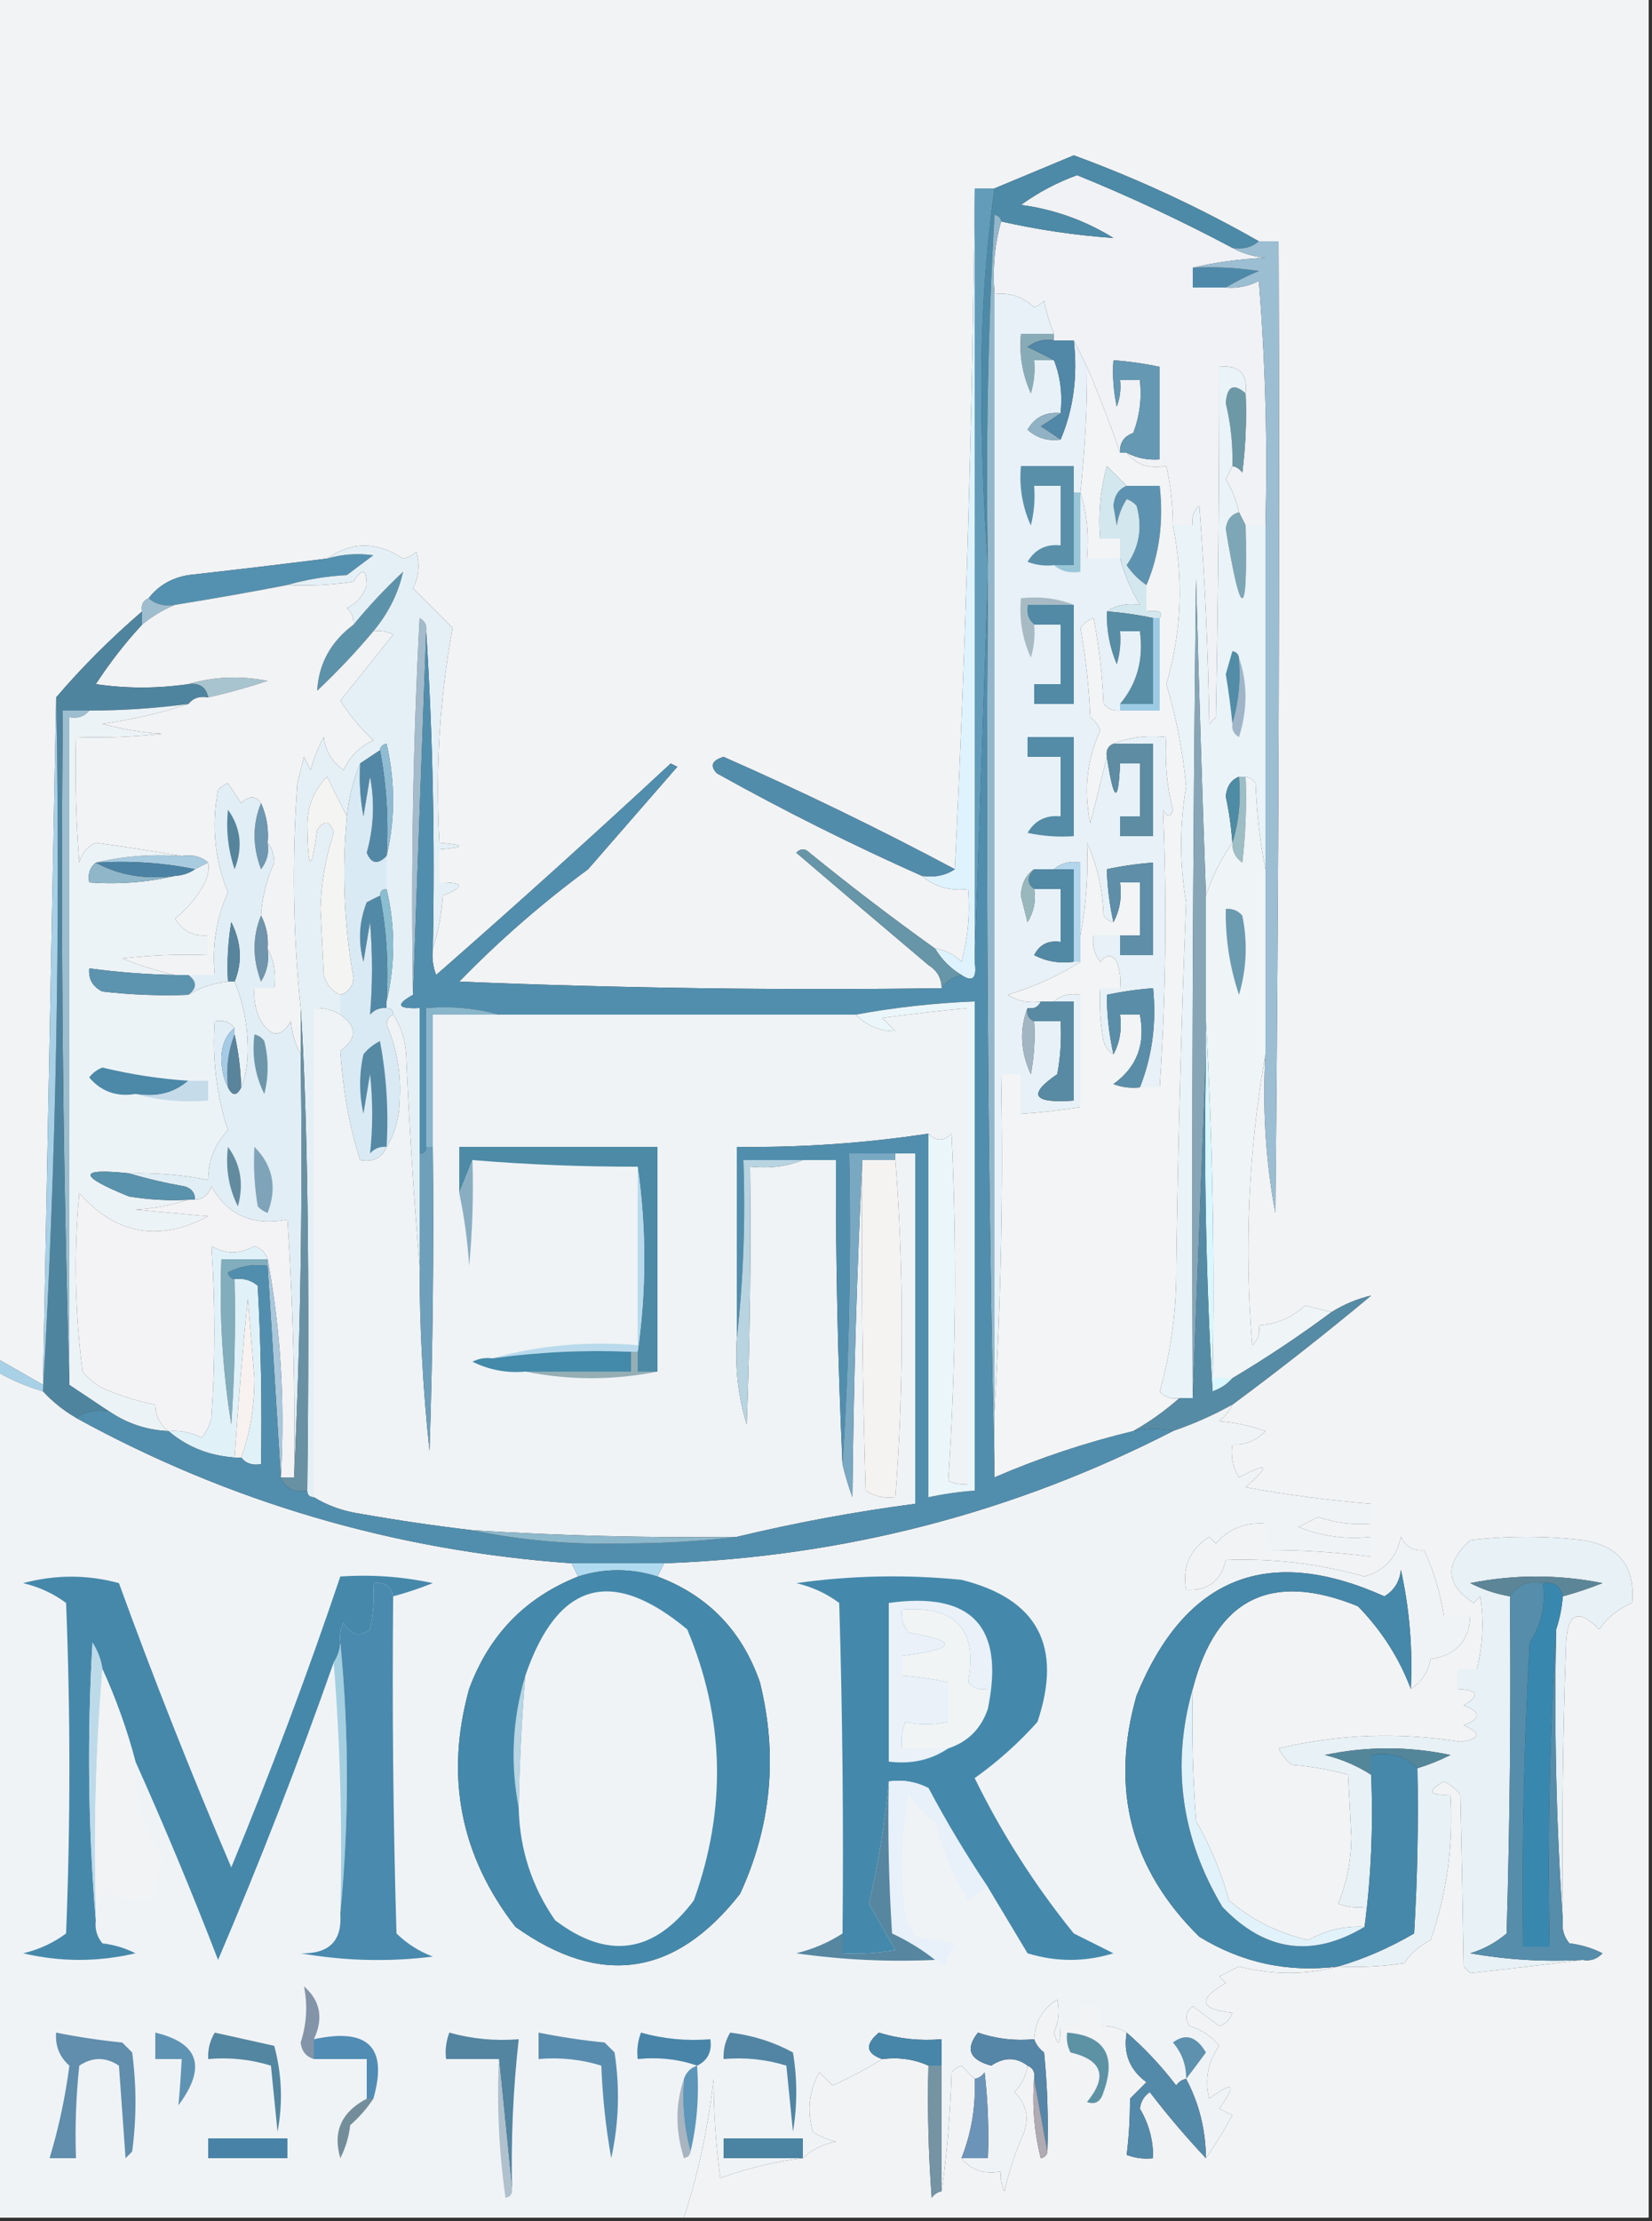 <?xml version="1.0" encoding="UTF-8"?>
<!DOCTYPE svg PUBLIC "-//W3C//DTD SVG 1.1//EN" "http://www.w3.org/Graphics/SVG/1.1/DTD/svg11.dtd">
<svg xmlns="http://www.w3.org/2000/svg" version="1.1" width="250px" height="336px" style="shape-rendering:geometricPrecision; text-rendering:geometricPrecision; image-rendering:optimizeQuality; fill-rule:evenodd; clip-rule:evenodd" xmlns:xlink="http://www.w3.org/1999/xlink">
<rect width="100%" height="100%" fill="#333333" stroke="none"/>
<g><path style="opacity:1" fill="#f2f3f5" d="M -0.5,-0.5 C 82.833,-0.5 166.167,-0.5 249.5,-0.5C 249.5,111.5 249.5,223.5 249.5,335.5C 200.833,335.5 152.167,335.5 103.5,335.5C 105.687,328.761 107.187,321.761 108,314.5C 107.978,319.341 108.311,324.341 109,329.5C 113.134,328.014 117.301,327.014 121.5,326.5C 122.882,325.199 124.548,324.366 126.5,324C 125.234,323.691 124.067,323.191 123,322.5C 122.11,319.294 122.443,316.294 124,313.5C 124.667,314.167 125.333,314.833 126,315.5C 128.664,314.302 131.164,312.969 133.5,311.5C 136.059,311.198 138.393,311.532 140.5,312.5C 140.334,319.175 140.5,325.842 141,332.5C 141.383,331.944 141.883,331.611 142.5,331.5C 143.328,325.681 143.828,319.681 144,313.5C 144.414,313.043 144.914,312.709 145.5,312.5C 146.182,313.243 146.849,313.909 147.5,314.5C 147.68,318.682 147.013,322.682 145.5,326.5C 146.918,328.308 148.918,328.975 151.5,328.5C 151.351,329.552 151.517,330.552 152,331.5C 152.714,328.405 153.714,325.405 155,322.5C 155.756,320.191 155.256,318.191 153.5,316.5C 154.63,315.378 155.297,314.044 155.5,312.5C 156.338,312.842 156.672,313.508 156.5,314.5C 156.176,318.555 156.509,322.555 157.5,326.5C 158.107,326.376 158.44,326.043 158.5,325.5C 158.666,320.489 158.499,315.489 158,310.5C 157.283,309.956 156.783,309.289 156.5,308.5C 156.606,305.892 157.772,303.892 160,302.5C 160.395,304.179 160.228,305.845 159.5,307.5C 160.123,309.814 160.456,309.481 160.5,306.5C 161.5,306.5 162.5,306.5 163.5,306.5C 163.5,305.5 163.5,304.5 163.5,303.5C 164.5,303.5 165.5,303.5 166.5,303.5C 166.5,304.5 166.5,305.5 166.5,306.5C 167.959,306.433 169.292,306.766 170.5,307.5C 169.959,310.652 170.959,313.152 173.5,315C 172.667,315.833 171.833,316.667 171,317.5C 171.011,320.437 170.845,323.27 170.5,326C 171.793,326.49 173.127,326.657 174.5,326.5C 174.538,323.819 173.871,321.319 172.5,319C 172.63,317.941 173.13,317.108 174,316.5C 176.698,320.025 179.531,323.358 182.5,326.5C 183.907,324.468 185.24,322.301 186.5,320C 185.833,319.667 185.167,319.333 184.5,319C 187.212,315.256 186.712,314.756 183,317.5C 182.275,314.623 182.775,311.957 184.5,309.5C 183.345,308.05 181.845,307.05 180,306.5C 179.251,305.365 179.417,304.365 180.5,303.5C 181.833,304.5 183.167,305.5 184.5,306.5C 185.5,306.167 186.167,305.5 186.5,304.5C 181.53,303.98 181.197,302.48 185.5,300C 185.167,299.667 184.833,299.333 184.5,299C 185.5,298.5 186.5,298 187.5,297.5C 192.63,298.804 197.63,298.804 202.5,297.5C 205.85,297.665 209.183,297.498 212.5,297C 213.505,295.493 214.838,294.327 216.5,293.5C 218.972,286.392 219.972,279.058 219.5,271.5C 216.203,271.671 215.869,271.005 218.5,269.5C 219.478,269.977 220.311,270.643 221,271.5C 221.196,280.225 221.363,288.892 221.5,297.5C 221.833,297.833 222.167,298.167 222.5,298.5C 228.298,297.874 233.964,297.207 239.5,296.5C 240.675,296.719 241.675,296.386 242.5,295.5C 240.922,294.702 239.256,294.202 237.5,294C 236.663,292.989 236.33,291.822 236.5,290.5C 236.333,276.496 236.5,262.496 237,248.5C 237.237,243.985 238.903,243.318 242,246.5C 243.262,244.697 244.929,243.364 247,242.5C 247.493,236.991 244.993,233.824 239.5,233C 233.833,232.333 228.167,232.333 222.5,233C 218.572,236.573 218.738,239.74 223,242.5C 223.333,242.167 223.667,241.833 224,241.5C 224.579,245.203 224.412,248.869 223.5,252.5C 222.5,252.5 221.5,252.5 220.5,252.5C 220.5,253.5 220.5,254.5 220.5,255.5C 223.718,255.651 224.051,256.484 221.5,258C 224.167,259 224.167,260 221.5,261C 224.23,262.232 224.063,263.065 221,263.5C 211.76,262.004 202.594,262.338 193.5,264.5C 193.977,265.478 194.643,266.311 195.5,267C 198.426,267.218 201.26,267.718 204,268.5C 204.167,271.667 204.333,274.833 204.5,278C 204.45,281.603 203.783,284.936 202.5,288C 203.793,288.49 205.127,288.657 206.5,288.5C 206.5,289.5 206.5,290.5 206.5,291.5C 203.423,291.347 200.589,292.014 198,293.5C 193.458,292.471 189.458,290.471 186,287.5C 184.845,283.326 183.178,279.326 181,275.5C 180.5,268.842 180.334,262.175 180.5,255.5C 184.025,241.82 192.359,237.654 205.5,243C 209.077,246.671 211.744,250.838 213.5,255.5C 215.085,254.526 216.085,253.026 216.5,251C 220.334,250.407 222.334,248.241 222.5,244.5C 221.167,244.5 219.833,244.5 218.5,244.5C 217.976,240.995 216.976,237.661 215.5,234.5C 213.876,234.64 212.71,233.973 212,232.5C 211.366,235.633 209.533,237.633 206.5,238.5C 199.64,236.558 192.64,235.725 185.5,236C 184.77,239.198 182.77,240.698 179.5,240.5C 178.889,237.039 180.056,234.372 183,232.5C 183.333,232.833 183.667,233.167 184,233.5C 185.995,231.253 188.495,230.253 191.5,230.5C 191.5,231.833 191.5,233.167 191.5,234.5C 196.862,234.472 202.195,234.806 207.5,235.5C 207.5,234.5 207.5,233.5 207.5,232.5C 203.625,232.915 199.958,232.415 196.5,231C 197.5,230.5 198.5,230 199.5,229.5C 202.084,230.393 204.751,230.726 207.5,230.5C 207.5,229.5 207.5,228.5 207.5,227.5C 201.139,226.985 194.806,226.152 188.5,225C 192.308,221.641 191.974,221.141 187.5,223.5C 186.548,221.955 186.215,220.288 186.5,218.5C 188.484,218.617 190.15,217.95 191.5,216.5C 189.234,215.686 186.9,215.186 184.5,215C 185.381,214.292 186.047,213.458 186.5,212.5C 193.6,207.245 200.6,201.745 207.5,196C 205.48,196.451 203.48,197.284 201.5,198.5C 200.183,198.179 198.849,197.846 197.5,197.5C 195.513,199.327 193.179,200.327 190.5,200.5C 190.719,201.675 190.386,202.675 189.5,203.5C 188.281,188.611 188.948,173.945 191.5,159.5C 191.034,167.672 191.534,175.672 193,183.5C 193.5,134.501 193.667,85.501 193.5,36.5C 192.5,36.5 191.5,36.5 190.5,36.5C 181.56,31.405 172.226,27.071 162.5,23.5C 158.479,25.179 154.479,26.846 150.5,28.5C 149.5,28.5 148.5,28.5 147.5,28.5C 147.165,63.012 146.165,97.346 144.5,131.5C 133.063,125.406 121.397,119.74 109.5,114.5C 107.729,115.035 107.396,115.869 108.5,117C 118.648,122.653 128.981,127.819 139.5,132.5C 141.438,134.163 143.772,134.829 146.5,134.5C 146.823,138.226 146.489,141.893 145.5,145.5C 144.378,144.37 143.044,143.703 141.5,143.5C 135.043,138.883 128.71,134.049 122.5,129C 121.833,128.333 121.167,128.333 120.5,129C 127.174,134.712 133.841,140.379 140.5,146C 141.823,146.816 142.489,147.983 142.5,149.5C 118.158,149.833 93.824,149.5 69.5,148.5C 75.531,142.303 82.031,136.636 89,131.5C 93.5,126.333 98,121.167 102.5,116C 102.167,115.833 101.833,115.667 101.5,115.5C 89.867,126.295 78.034,136.961 66,147.5C 65.51,146.207 65.343,144.873 65.5,143.5C 66.317,141.031 66.817,138.365 67,135.5C 70.41,134.126 70.243,133.459 66.5,133.5C 66.5,131.833 66.5,130.167 66.5,128.5C 70.5,128.167 70.5,127.833 66.5,127.5C 65.87,116.41 66.537,105.577 68.5,95C 66.505,93.005 64.505,91.005 62.5,89C 63.409,87.211 63.576,85.377 63,83.5C 62.439,84.022 61.772,84.355 61,84.5C 57.044,81.903 53.21,81.903 49.5,84.5C 42.514,85.379 35.514,86.212 28.5,87C 25.975,87.424 23.975,88.591 22.5,90.5C 21.662,90.842 21.328,91.508 21.5,92.5C 16.758,96.575 12.425,100.909 8.5,105.5C 7.833,140.002 7.167,174.669 6.5,209.5C 4.15,208.139 1.816,206.806 -0.5,205.5C -0.5,136.833 -0.5,68.167 -0.5,-0.5 Z"/></g>
<g><path style="opacity:1" fill="#f0f2f5" d="M 186.5,37.5 C 187.952,38.302 189.618,38.802 191.5,39C 187.644,39.177 183.977,39.677 180.5,40.5C 180.5,41.5 180.5,42.5 180.5,43.5C 182.167,43.5 183.833,43.5 185.5,43.5C 187.262,43.643 188.929,43.309 190.5,42.5C 191.499,54.815 191.832,67.149 191.5,79.5C 190.5,79.5 189.5,79.5 188.5,79.5C 188.167,78.833 187.833,78.167 187.5,77.5C 187.123,75.742 186.456,74.075 185.5,72.5C 185.863,71.817 186.196,71.15 186.5,70.5C 187.117,70.611 187.617,70.944 188,71.5C 188.499,67.514 188.666,63.514 188.5,59.5C 188.833,56.5 187.5,55.167 184.5,55.5C 184.51,73.169 184.343,90.835 184,108.5C 183.667,108.833 183.333,109.167 183,109.5C 182.832,98.485 182.332,87.485 181.5,76.5C 180.614,77.325 180.281,78.325 180.5,79.5C 179.5,79.5 178.5,79.5 177.5,79.5C 177.492,76.455 177.159,73.455 176.5,70.5C 173.918,70.975 171.918,70.308 170.5,68.5C 172.042,69.301 173.708,69.634 175.5,69.5C 175.5,64.833 175.5,60.167 175.5,55.5C 173.194,55.007 170.861,54.674 168.5,54.5C 168.337,56.857 168.503,59.19 169,61.5C 169.49,60.207 169.657,58.873 169.5,57.5C 170.5,57.5 171.5,57.5 172.5,57.5C 172.813,60.247 172.48,62.913 171.5,65.5C 170.081,66.005 169.415,67.005 169.5,68.5C 167.953,64.01 166.286,59.676 164.5,55.5C 163.833,54.167 163.167,52.833 162.5,51.5C 161.5,51.5 160.5,51.5 159.5,51.5C 159.5,51.167 159.5,50.833 159.5,50.5C 158.852,48.914 158.352,47.248 158,45.5C 157.586,45.957 157.086,46.291 156.5,46.5C 154.821,44.895 152.821,44.229 150.5,44.5C 150.185,40.629 150.518,36.962 151.5,33.5C 157.145,34.775 162.811,35.608 168.5,36C 164.186,33.34 159.519,31.673 154.5,31C 157.112,29.11 159.945,27.61 163,26.5C 171.071,29.787 178.904,33.454 186.5,37.5 Z"/></g>
<g><path style="opacity:1" fill="#4f89aa" d="M 180.5,40.5 C 183.85,40.335 187.183,40.502 190.5,41C 188.685,41.757 187.019,42.59 185.5,43.5C 183.833,43.5 182.167,43.5 180.5,43.5C 180.5,42.5 180.5,41.5 180.5,40.5 Z"/></g>
<g><path style="opacity:1" fill="#4c8aa7" d="M 190.5,36.5 C 189.432,37.434 188.099,37.768 186.5,37.5C 178.904,33.454 171.071,29.787 163,26.5C 159.945,27.61 157.112,29.11 154.5,31C 159.519,31.673 164.186,33.34 168.5,36C 162.811,35.608 157.145,34.775 151.5,33.5C 151.44,32.957 151.107,32.624 150.5,32.5C 149.5,50.154 149.167,67.821 149.5,85.5C 148.834,76.339 148.5,67.006 148.5,57.5C 148.526,47.605 149.192,37.938 150.5,28.5C 154.479,26.846 158.479,25.179 162.5,23.5C 172.226,27.071 181.56,31.405 190.5,36.5 Z"/></g>
<g><path style="opacity:1" fill="#88abb8" d="M 159.5,50.5 C 159.5,50.833 159.5,51.167 159.5,51.5C 158.022,51.238 156.689,51.571 155.5,52.5C 156.949,53.172 158.282,53.839 159.5,54.5C 158.5,54.5 157.5,54.5 156.5,54.5C 156.66,56.199 156.494,57.866 156,59.5C 154.711,56.649 154.211,53.649 154.5,50.5C 156.167,50.5 157.833,50.5 159.5,50.5 Z"/></g>
<g><path style="opacity:1" fill="#6d99a7" d="M 188.5,59.5 C 188.666,63.514 188.499,67.514 188,71.5C 187.617,70.944 187.117,70.611 186.5,70.5C 186.589,67.291 186.256,64.125 185.5,61C 185.682,58.422 186.682,57.922 188.5,59.5 Z"/></g>
<g><path style="opacity:1" fill="#6498b3" d="M 170.5,68.5 C 170.167,68.5 169.833,68.5 169.5,68.5C 169.415,67.005 170.081,66.005 171.5,65.5C 172.48,62.913 172.813,60.247 172.5,57.5C 171.5,57.5 170.5,57.5 169.5,57.5C 169.657,58.873 169.49,60.207 169,61.5C 168.503,59.19 168.337,56.857 168.5,54.5C 170.861,54.674 173.194,55.007 175.5,55.5C 175.5,60.167 175.5,64.833 175.5,69.5C 173.708,69.634 172.042,69.301 170.5,68.5 Z"/></g>
<g><path style="opacity:1" fill="#def3fd" d="M 147.5,28.5 C 147.5,67.5 147.5,106.5 147.5,145.5C 147.869,147.993 147.203,148.66 145.5,147.5C 143.861,146.527 142.527,145.194 141.5,143.5C 143.044,143.703 144.378,144.37 145.5,145.5C 146.489,141.893 146.823,138.226 146.5,134.5C 143.772,134.829 141.438,134.163 139.5,132.5C 141.415,132.784 143.081,132.451 144.5,131.5C 146.165,97.346 147.165,63.012 147.5,28.5 Z"/></g>
<g><path style="opacity:1" fill="#5d93b1" d="M 170.5,73.5 C 172.167,73.5 173.833,73.5 175.5,73.5C 176.108,78.944 175.442,83.944 173.5,88.5C 172.34,87.735 171.34,86.735 170.5,85.5C 172.429,82.775 172.929,79.775 172,76.5C 171.586,76.043 171.086,75.709 170.5,75.5C 169.719,76.729 169.219,78.062 169,79.5C 168.833,78.5 168.667,77.5 168.5,76.5C 168.64,74.97 169.307,73.97 170.5,73.5 Z"/></g>
<g><path style="opacity:1" fill="#629cb9" d="M 147.5,28.5 C 148.5,28.5 149.5,28.5 150.5,28.5C 149.192,37.938 148.526,47.605 148.5,57.5C 148.5,67.006 148.834,76.339 149.5,85.5C 149.5,86.167 149.5,86.833 149.5,87.5C 148.833,106.833 148.167,126.167 147.5,145.5C 147.5,106.5 147.5,67.5 147.5,28.5 Z"/></g>
<g><path style="opacity:1" fill="#d3e7ee" d="M 170.5,73.5 C 169.307,73.97 168.64,74.97 168.5,76.5C 168.667,77.5 168.833,78.5 169,79.5C 169.219,78.062 169.719,76.729 170.5,75.5C 171.086,75.709 171.586,76.043 172,76.5C 172.929,79.775 172.429,82.775 170.5,85.5C 171.34,86.735 172.34,87.735 173.5,88.5C 173.5,89.833 173.5,91.167 173.5,92.5C 175.401,92.246 176.067,92.58 175.5,93.5C 175.167,93.5 174.833,93.5 174.5,93.5C 172.194,93.007 169.861,92.674 167.5,92.5C 168.919,91.549 170.585,91.216 172.5,91.5C 171.199,89.328 170.199,86.995 169.5,84.5C 169.5,83.5 169.5,82.5 169.5,81.5C 168.5,81.5 167.5,81.5 166.5,81.5C 166.177,77.774 166.511,74.107 167.5,70.5C 168.548,71.548 169.548,72.548 170.5,73.5 Z"/></g>
<g><path style="opacity:1" fill="#7da7b7" d="M 187.5,77.5 C 187.833,78.167 188.167,78.833 188.5,79.5C 188.838,93.993 187.838,94.16 185.5,80C 185.684,78.624 186.351,77.791 187.5,77.5 Z"/></g>
<g><path style="opacity:1" fill="#5491b0" d="M 43.5,88.5 C 37.843,89.594 32.177,90.594 26.5,91.5C 24.901,91.768 23.568,91.434 22.5,90.5C 23.975,88.591 25.975,87.424 28.5,87C 35.514,86.212 42.514,85.379 49.5,84.5C 51.819,83.833 54.153,83.666 56.5,84C 55.167,85 53.833,86 52.5,87C 49.305,87.18 46.305,87.68 43.5,88.5 Z"/></g>
<g><path style="opacity:1" fill="#5c93ab" d="M 56.5,95.5 C 53.899,98.604 51.066,101.604 48,104.5C 48.225,100.403 50.059,97.07 53.5,94.5C 55.767,91.729 58.267,89.062 61,86.5C 60.274,89.771 58.774,92.771 56.5,95.5 Z"/></g>
<g><path style="opacity:1" fill="#9ebed0" d="M 22.5,90.5 C 23.568,91.434 24.901,91.768 26.5,91.5C 24.706,92.233 23.039,93.233 21.5,94.5C 21.5,93.833 21.5,93.167 21.5,92.5C 21.328,91.508 21.662,90.842 22.5,90.5 Z"/></g>
<g><path style="opacity:1" fill="#578da5" d="M 167.5,92.5 C 169.861,92.674 172.194,93.007 174.5,93.5C 174.5,97.833 174.5,102.167 174.5,106.5C 172.833,106.5 171.167,106.5 169.5,106.5C 172.081,103.416 173.081,99.75 172.5,95.5C 171.5,95.5 170.5,95.5 169.5,95.5C 169.66,97.199 169.494,98.866 169,100.5C 167.921,97.937 167.421,95.271 167.5,92.5 Z"/></g>
<g><path style="opacity:1" fill="#a8c4cf" d="M 28.5,103.5 C 32.311,102.355 36.311,102.188 40.5,103C 37.526,103.993 34.526,104.826 31.5,105.5C 31.179,103.952 30.179,103.285 28.5,103.5 Z"/></g>
<g><path style="opacity:1" fill="#f2f3f5" d="M 53.5,94.5 C 50.059,97.07 48.225,100.403 48,104.5C 51.066,101.604 53.899,98.604 56.5,95.5C 57.552,95.35 58.552,95.517 59.5,96C 56.833,99.333 54.167,102.667 51.5,106C 52.939,108.225 54.605,110.225 56.5,112C 54.43,112.948 52.93,114.448 52,116.5C 50.26,115.284 49.26,113.618 49,111.5C 48.138,113.087 47.471,114.754 47,116.5C 46.667,115.833 46.333,115.167 46,114.5C 45.667,115.833 45.333,117.167 45,118.5C 44.174,130.008 44.341,141.341 45.5,152.5C 45.5,154.833 45.5,157.167 45.5,159.5C 44.698,158.048 44.198,156.382 44,154.5C 42.598,156.973 41.098,156.973 39.5,154.5C 38.691,152.929 38.357,151.262 38.5,149.5C 39.5,149.5 40.5,149.5 41.5,149.5C 41.795,147.265 41.461,145.265 40.5,143.5C 40.634,141.708 40.301,140.042 39.5,138.5C 39.678,135.678 40.345,133.011 41.5,130.5C 41.48,129.274 41.147,128.274 40.5,127.5C 40.675,125.379 40.341,123.379 39.5,121.5C 38.687,120.347 37.687,120.347 36.5,121.5C 35.833,120.5 35.167,119.5 34.5,118.5C 33.914,118.709 33.414,119.043 33,119.5C 31.978,124.905 32.478,130.071 34.5,135C 32.721,138.956 32.054,143.123 32.5,147.5C 31.167,147.5 29.833,147.5 28.5,147.5C 27.833,147.5 27.167,147.5 26.5,147.5C 23.833,146.894 21.166,146.061 18.5,145C 22.821,144.501 27.154,144.334 31.5,144.5C 31.5,143.5 31.5,142.5 31.5,141.5C 29.319,141.716 27.653,140.883 26.5,139C 28.668,137.126 30.168,135.293 31,133.5C 31.483,132.552 31.649,131.552 31.5,130.5C 30.432,129.566 29.099,129.232 27.5,129.5C 23.3,128.78 18.967,128.114 14.5,127.5C 13.201,128.09 12.368,129.09 12,130.5C 11.501,124.175 11.334,117.842 11.5,111.5C 15.846,111.666 20.179,111.499 24.5,111C 21.447,110.821 18.447,110.321 15.5,109.5C 20.05,108.861 24.383,107.861 28.5,106.5C 29.209,105.596 30.209,105.263 31.5,105.5C 34.526,104.826 37.526,103.993 40.5,103C 36.311,102.188 32.311,102.355 28.5,103.5C 23.787,104.18 19.12,104.18 14.5,103.5C 16.612,100.25 18.945,97.25 21.5,94.5C 23.039,93.233 24.706,92.233 26.5,91.5C 32.177,90.594 37.843,89.594 43.5,88.5C 46.85,88.665 50.183,88.498 53.5,88C 54.798,85.86 55.465,86.026 55.5,88.5C 54.99,90.088 53.99,91.254 52.5,92C 53.252,92.671 53.586,93.504 53.5,94.5 Z"/></g>
<g><path style="opacity:1" fill="#93b7ca" d="M 151.5,33.5 C 150.518,36.962 150.185,40.629 150.5,44.5C 150.5,100.833 150.5,157.167 150.5,213.5C 150.5,216.833 150.5,220.167 150.5,223.5C 149.501,178.336 149.168,133.003 149.5,87.5C 149.5,86.833 149.5,86.167 149.5,85.5C 149.167,67.821 149.5,50.154 150.5,32.5C 151.107,32.624 151.44,32.957 151.5,33.5 Z"/></g>
<g><path style="opacity:1" fill="#e9f3f8" d="M 188.5,59.5 C 186.682,57.922 185.682,58.422 185.5,61C 186.256,64.125 186.589,67.291 186.5,70.5C 186.196,71.15 185.863,71.817 185.5,72.5C 186.456,74.075 187.123,75.742 187.5,77.5C 186.351,77.791 185.684,78.624 185.5,80C 187.838,94.16 188.838,93.993 188.5,79.5C 189.5,79.5 190.5,79.5 191.5,79.5C 191.5,96.833 191.5,114.167 191.5,131.5C 190.675,127.353 190.175,123.019 190,118.5C 189.617,117.944 189.117,117.611 188.5,117.5C 188.167,117.5 187.833,117.5 187.5,117.5C 186.307,117.97 185.64,118.97 185.5,120.5C 185.997,122.818 186.33,125.152 186.5,127.5C 184.8,129.888 183.466,132.555 182.5,135.5C 181.914,119.506 181.414,103.506 181,87.5C 180.5,128.832 180.333,170.165 180.5,211.5C 179.833,211.5 179.167,211.5 178.5,211.5C 177.325,211.719 176.325,211.386 175.5,210.5C 177.238,204.376 178.071,198.043 178,191.5C 178.264,173.158 178.764,154.825 179.5,136.5C 178.495,130.649 178.495,124.816 179.5,119C 179.002,113.653 178.002,108.486 176.5,103.5C 178.807,95.678 179.14,87.678 177.5,79.5C 178.5,79.5 179.5,79.5 180.5,79.5C 180.281,78.325 180.614,77.325 181.5,76.5C 182.332,87.485 182.832,98.485 183,109.5C 183.333,109.167 183.667,108.833 184,108.5C 184.343,90.835 184.51,73.169 184.5,55.5C 187.5,55.167 188.833,56.5 188.5,59.5 Z"/></g>
<g><path style="opacity:1" fill="#a0b5c7" d="M 187.5,99.5 C 188.809,103.351 188.809,107.351 187.5,111.5C 186.702,111.043 186.369,110.376 186.5,109.5C 187.479,106.375 187.813,103.042 187.5,99.5 Z"/></g>
<g><path style="opacity:1" fill="#538ca7" d="M 187.5,99.5 C 187.813,103.042 187.479,106.375 186.5,109.5C 186.251,106.998 185.917,104.498 185.5,102C 185.833,100.833 186.167,99.667 186.5,98.5C 187.107,98.624 187.44,98.957 187.5,99.5 Z"/></g>
<g><path style="opacity:1" fill="#a3bbcb" d="M 64.5,95.5 C 63.833,113.833 63.167,132.167 62.5,150.5C 62.167,131.488 62.5,112.488 63.5,93.5C 64.297,93.957 64.631,94.624 64.5,95.5 Z"/></g>
<g><path style="opacity:1" fill="#4e8ba4" d="M 187.5,117.5 C 187.813,121.042 187.479,124.375 186.5,127.5C 186.33,125.152 185.997,122.818 185.5,120.5C 185.64,118.97 186.307,117.97 187.5,117.5 Z"/></g>
<g><path style="opacity:1" fill="#9dbec4" d="M 187.5,117.5 C 187.833,117.5 188.167,117.5 188.5,117.5C 188.666,121.846 188.499,126.179 188,130.5C 186.961,129.756 186.461,128.756 186.5,127.5C 187.479,124.375 187.813,121.042 187.5,117.5 Z"/></g>
<g><path style="opacity:1" fill="#9cbece" d="M 13.5,107.5 C 12.791,108.404 11.791,108.737 10.5,108.5C 10.5,142.167 10.5,175.833 10.5,209.5C 9.502,175.671 9.168,141.671 9.5,107.5C 10.833,107.5 12.167,107.5 13.5,107.5 Z"/></g>
<g><path style="opacity:1" fill="#e5f0f6" d="M 65.5,143.5 C 65.83,127.325 65.496,111.325 64.5,95.5C 64.631,94.624 64.297,93.957 63.5,93.5C 62.5,112.488 62.167,131.488 62.5,150.5C 59.814,151.988 60.147,152.655 63.5,152.5C 63.5,159.833 63.5,167.167 63.5,174.5C 63.5,180.167 63.5,185.833 63.5,191.5C 62.642,181.336 61.976,171.002 61.5,160.5C 61.471,157.731 60.805,155.397 59.5,153.5C 59.5,152.833 59.167,152.5 58.5,152.5C 58.5,152.167 58.5,151.833 58.5,151.5C 59.833,145.833 59.833,140.167 58.5,134.5C 58.5,132.833 58.5,131.167 58.5,129.5C 59.816,123.987 59.816,118.32 58.5,112.5C 57.893,112.624 57.56,112.957 57.5,113.5C 56.5,114.167 55.5,114.833 54.5,115.5C 53.469,117.961 52.802,120.627 52.5,123.5C 51.518,121.594 50.518,119.594 49.5,117.5C 47.483,119.529 46.483,122.029 46.5,125C 46.621,131.881 47.121,132.048 48,125.5C 49.156,124.007 49.99,124.174 50.5,126C 49.278,129.686 48.611,133.519 48.5,137.5C 48.667,140.833 48.833,144.167 49,147.5C 49.377,148.942 50.21,149.942 51.5,150.5C 51.5,151.5 51.5,152.5 51.5,153.5C 50.292,152.766 48.959,152.433 47.5,152.5C 47.5,177.167 47.5,201.833 47.5,226.5C 46.833,226.5 46.5,226.167 46.5,225.5C 46.879,192.484 46.546,168.151 45.5,152.5C 44.341,141.341 44.174,130.008 45,118.5C 45.333,117.167 45.667,115.833 46,114.5C 46.333,115.167 46.667,115.833 47,116.5C 47.471,114.754 48.138,113.087 49,111.5C 49.26,113.618 50.26,115.284 52,116.5C 52.93,114.448 54.43,112.948 56.5,112C 54.605,110.225 52.939,108.225 51.5,106C 54.167,102.667 56.833,99.333 59.5,96C 58.552,95.517 57.552,95.35 56.5,95.5C 58.774,92.771 60.274,89.771 61,86.5C 58.267,89.062 55.767,91.729 53.5,94.5C 53.586,93.504 53.252,92.671 52.5,92C 53.99,91.254 54.99,90.088 55.5,88.5C 55.465,86.026 54.798,85.86 53.5,88C 50.183,88.498 46.85,88.665 43.5,88.5C 46.305,87.68 49.305,87.18 52.5,87C 53.833,86 55.167,85 56.5,84C 54.153,83.666 51.819,83.833 49.5,84.5C 53.21,81.903 57.044,81.903 61,84.5C 61.772,84.355 62.439,84.022 63,83.5C 63.576,85.377 63.409,87.211 62.5,89C 64.505,91.005 66.505,93.005 68.5,95C 66.537,105.577 65.87,116.41 66.5,127.5C 70.5,127.833 70.5,128.167 66.5,128.5C 66.5,130.167 66.5,131.833 66.5,133.5C 70.243,133.459 70.41,134.126 67,135.5C 66.817,138.365 66.317,141.031 65.5,143.5 Z"/></g>
<g><path style="opacity:1" fill="#8fbcd3" d="M 57.5,113.5 C 57.56,112.957 57.893,112.624 58.5,112.5C 59.816,118.32 59.816,123.987 58.5,129.5C 58.821,123.974 58.488,118.64 57.5,113.5 Z"/></g>
<g><path style="opacity:1" fill="#4f849f" d="M 21.5,92.5 C 21.5,93.167 21.5,93.833 21.5,94.5C 18.945,97.25 16.612,100.25 14.5,103.5C 19.12,104.18 23.787,104.18 28.5,103.5C 30.179,103.285 31.179,103.952 31.5,105.5C 30.209,105.263 29.209,105.596 28.5,106.5C 23.527,107.164 18.527,107.497 13.5,107.5C 12.167,107.5 10.833,107.5 9.5,107.5C 9.168,141.671 9.502,175.671 10.5,209.5C 12.537,210.846 14.537,212.18 16.5,213.5C 14.585,213.216 12.919,213.549 11.5,214.5C 9.611,213.396 7.945,212.063 6.5,210.5C 8.493,175.849 9.16,140.849 8.5,105.5C 12.425,100.909 16.758,96.575 21.5,92.5 Z"/></g>
<g><path style="opacity:1" fill="#6e97b1" d="M 39.5,121.5 C 40.341,123.379 40.675,125.379 40.5,127.5C 40.762,128.978 40.429,130.311 39.5,131.5C 38.194,128.02 38.194,124.687 39.5,121.5 Z"/></g>
<g><path style="opacity:1" fill="#5288a6" d="M 57.5,113.5 C 58.488,118.64 58.821,123.974 58.5,129.5C 57.176,130.85 56.176,130.683 55.5,129C 56.562,125.211 56.729,121.377 56,117.5C 55.667,119.5 55.333,121.5 55,123.5C 54.503,120.854 54.336,118.187 54.5,115.5C 55.5,114.833 56.5,114.167 57.5,113.5 Z"/></g>
<g><path style="opacity:1" fill="#f4f4f2" d="M 52.5,123.5 C 51.73,131.676 52.064,139.843 53.5,148C 53.361,149.301 52.695,150.134 51.5,150.5C 50.21,149.942 49.377,148.942 49,147.5C 48.833,144.167 48.667,140.833 48.5,137.5C 48.611,133.519 49.278,129.686 50.5,126C 49.99,124.174 49.156,124.007 48,125.5C 47.121,132.048 46.621,131.881 46.5,125C 46.483,122.029 47.483,119.529 49.5,117.5C 50.518,119.594 51.518,121.594 52.5,123.5 Z"/></g>
<g><path style="opacity:1" fill="#a8cbe0" d="M 14.5,130.5 C 18.634,129.515 22.968,129.182 27.5,129.5C 29.099,129.232 30.432,129.566 31.5,130.5C 30.833,130.833 30.167,131.167 29.5,131.5C 24.695,130.513 19.695,130.179 14.5,130.5 Z"/></g>
<g><path style="opacity:1" fill="#a8d1e7" d="M 8.5,105.5 C 9.16,140.849 8.493,175.849 6.5,210.5C 4.02,209.758 1.687,208.758 -0.5,207.5C -0.5,206.833 -0.5,206.167 -0.5,205.5C 1.816,206.806 4.15,208.139 6.5,209.5C 7.167,174.669 7.833,140.002 8.5,105.5 Z"/></g>
<g><path style="opacity:1" fill="#6f94ac" d="M 39.5,138.5 C 40.301,140.042 40.634,141.708 40.5,143.5C 40.785,145.288 40.452,146.955 39.5,148.5C 38.194,145.02 38.194,141.687 39.5,138.5 Z"/></g>
<g><path style="opacity:1" fill="#8abed0" d="M 57.5,135.5 C 57.5,134.833 57.833,134.5 58.5,134.5C 59.833,140.167 59.833,145.833 58.5,151.5C 58.821,145.974 58.488,140.64 57.5,135.5 Z"/></g>
<g><path style="opacity:1" fill="#ecf3f6" d="M 28.5,106.5 C 24.383,107.861 20.05,108.861 15.5,109.5C 18.447,110.321 21.447,110.821 24.5,111C 20.179,111.499 15.846,111.666 11.5,111.5C 11.334,117.842 11.501,124.175 12,130.5C 12.368,129.09 13.201,128.09 14.5,127.5C 18.967,128.114 23.3,128.78 27.5,129.5C 22.968,129.182 18.634,129.515 14.5,130.5C 13.596,131.209 13.263,132.209 13.5,133.5C 18.032,133.818 22.366,133.485 26.5,132.5C 27.609,132.443 28.609,132.11 29.5,131.5C 30.167,131.167 30.833,130.833 31.5,130.5C 31.649,131.552 31.483,132.552 31,133.5C 30.168,135.293 28.668,137.126 26.5,139C 27.653,140.883 29.319,141.716 31.5,141.5C 31.5,142.5 31.5,143.5 31.5,144.5C 27.154,144.334 22.821,144.501 18.5,145C 21.166,146.061 23.833,146.894 26.5,147.5C 22.143,147.414 17.81,147.08 13.5,146.5C 13.36,148.124 14.027,149.29 15.5,150C 19.821,150.499 24.154,150.666 28.5,150.5C 30.315,149.37 32.315,148.704 34.5,148.5C 34.833,148.5 35.167,148.5 35.5,148.5C 36.852,151.781 37.519,155.281 37.5,159C 37.494,161.033 37.161,162.866 36.5,164.5C 36.425,161.794 36.092,159.127 35.5,156.5C 35.5,156.167 35.5,155.833 35.5,155.5C 34.791,154.596 33.791,154.263 32.5,154.5C 32.096,160.177 32.763,165.677 34.5,171C 32.523,173.043 31.523,175.543 31.5,178.5C 27.548,177.728 23.548,177.395 19.5,177.5C 11.768,176.69 11.768,177.856 19.5,181C 22.482,181.498 25.482,181.665 28.5,181.5C 26.031,182.317 23.365,182.817 20.5,183C 24.167,183.333 27.833,183.667 31.5,184C 24.058,187.938 17.558,186.771 12,180.5C 11.168,189.518 11.335,198.518 12.5,207.5C 13.354,208.522 14.354,209.355 15.5,210C 18.102,211.14 20.769,211.973 23.5,212.5C 23.527,214.199 24.194,215.533 25.5,216.5C 22.208,216.353 19.208,215.353 16.5,213.5C 14.537,212.18 12.537,210.846 10.5,209.5C 10.5,175.833 10.5,142.167 10.5,108.5C 11.791,108.737 12.791,108.404 13.5,107.5C 18.527,107.497 23.527,107.164 28.5,106.5 Z"/></g>
<g><path style="opacity:1" fill="#8fb6c9" d="M 14.5,130.5 C 18.029,132.423 22.029,133.089 26.5,132.5C 22.366,133.485 18.032,133.818 13.5,133.5C 13.263,132.209 13.596,131.209 14.5,130.5 Z"/></g>
<g><path style="opacity:1" fill="#4b82a3" d="M 14.5,130.5 C 19.695,130.179 24.695,130.513 29.5,131.5C 28.609,132.11 27.609,132.443 26.5,132.5C 22.029,133.089 18.029,132.423 14.5,130.5 Z"/></g>
<g><path style="opacity:1" fill="#5289a6" d="M 57.5,135.5 C 58.488,140.64 58.821,145.974 58.5,151.5C 58.5,151.833 58.5,152.167 58.5,152.5C 57.504,152.414 56.671,152.748 56,153.5C 56.393,148.868 56.393,144.201 56,139.5C 55.667,141.5 55.333,143.5 55,145.5C 54.179,142.446 54.345,139.446 55.5,136.5C 56.184,136.137 56.85,135.804 57.5,135.5 Z"/></g>
<g><path style="opacity:1" fill="#9bbed2" d="M 190.5,36.5 C 191.5,36.5 192.5,36.5 193.5,36.5C 193.667,85.501 193.5,134.501 193,183.5C 191.534,175.672 191.034,167.672 191.5,159.5C 191.5,150.167 191.5,140.833 191.5,131.5C 191.5,114.167 191.5,96.833 191.5,79.5C 191.832,67.149 191.499,54.815 190.5,42.5C 188.929,43.309 187.262,43.643 185.5,43.5C 187.019,42.59 188.685,41.757 190.5,41C 187.183,40.502 183.85,40.335 180.5,40.5C 183.977,39.677 187.644,39.177 191.5,39C 189.618,38.802 187.952,38.302 186.5,37.5C 188.099,37.768 189.432,37.434 190.5,36.5 Z"/></g>
<g><path style="opacity:1" fill="#e7f1f7" d="M 150.5,44.5 C 152.821,44.229 154.821,44.895 156.5,46.5C 157.086,46.291 157.586,45.957 158,45.5C 158.352,47.248 158.852,48.914 159.5,50.5C 157.833,50.5 156.167,50.5 154.5,50.5C 154.211,53.649 154.711,56.649 156,59.5C 156.494,57.866 156.66,56.199 156.5,54.5C 157.5,54.5 158.5,54.5 159.5,54.5C 160.473,56.948 160.806,59.615 160.5,62.5C 158.284,62.275 156.617,63.108 155.5,65C 156.905,66.269 158.571,66.769 160.5,66.5C 162.442,61.944 163.108,56.944 162.5,51.5C 163.167,52.833 163.833,54.167 164.5,55.5C 164.524,61.857 164.19,68.19 163.5,74.5C 164.479,77.625 164.813,80.958 164.5,84.5C 166.167,84.5 167.833,84.5 169.5,84.5C 170.199,86.995 171.199,89.328 172.5,91.5C 170.585,91.216 168.919,91.549 167.5,92.5C 167.421,95.271 167.921,97.937 169,100.5C 169.494,98.866 169.66,97.199 169.5,95.5C 170.5,95.5 171.5,95.5 172.5,95.5C 173.081,99.75 172.081,103.416 169.5,106.5C 169.5,106.833 169.5,107.167 169.5,107.5C 168.504,107.586 167.671,107.252 167,106.5C 166.828,102.129 166.328,97.796 165.5,93.5C 164.692,93.808 164.025,94.308 163.5,95C 164.303,99.415 164.803,103.914 165,108.5C 165.692,109.025 166.192,109.692 166.5,110.5C 164.475,114.931 163.975,119.598 165,124.5C 165.885,121.048 166.718,117.714 167.5,114.5C 168.567,121.379 169.234,121.712 169.5,115.5C 170.5,115.5 171.5,115.5 172.5,115.5C 172.5,118.167 172.5,120.833 172.5,123.5C 171.5,123.5 170.5,123.5 169.5,123.5C 169.5,124.5 169.5,125.5 169.5,126.5C 171.167,126.5 172.833,126.5 174.5,126.5C 174.5,121.833 174.5,117.167 174.5,112.5C 172.5,112.5 170.5,112.5 168.5,112.5C 170.948,111.527 173.615,111.194 176.5,111.5C 176.241,115.24 176.574,118.906 177.5,122.5C 177.154,123.696 176.654,123.696 176,122.5C 176.613,136.476 176.446,150.476 175.5,164.5C 174.5,164.5 173.5,164.5 172.5,164.5C 174.36,159.807 175.026,154.807 174.5,149.5C 172.139,149.674 169.806,150.007 167.5,150.5C 167.508,153.545 167.841,156.545 168.5,159.5C 167.778,159.082 167.278,158.416 167,157.5C 166.503,154.854 166.336,152.187 166.5,149.5C 167.5,149.5 168.5,149.5 169.5,149.5C 169.657,148.127 169.49,146.793 169,145.5C 168.259,144.359 167.425,144.359 166.5,145.5C 165.571,144.311 165.238,142.978 165.5,141.5C 166.833,141.5 168.167,141.5 169.5,141.5C 169.5,142.5 169.5,143.5 169.5,144.5C 171.167,144.5 172.833,144.5 174.5,144.5C 174.5,139.833 174.5,135.167 174.5,130.5C 172.139,130.674 169.806,131.007 167.5,131.5C 167.575,134.206 167.908,136.873 168.5,139.5C 167.883,139.389 167.383,139.056 167,138.5C 166.895,134.63 166.062,130.963 164.5,127.5C 164.719,132.178 164.385,136.844 163.5,141.5C 163.5,137.833 163.5,134.167 163.5,130.5C 161.901,130.232 160.568,130.566 159.5,131.5C 158.5,131.5 157.5,131.5 156.5,131.5C 155.252,132.334 154.585,133.667 154.5,135.5C 154.833,136.833 155.167,138.167 155.5,139.5C 156.452,137.955 156.785,136.288 156.5,134.5C 157.833,134.5 159.167,134.5 160.5,134.5C 160.5,137.167 160.5,139.833 160.5,142.5C 158.654,142.222 157.32,142.889 156.5,144.5C 158.396,145.466 160.396,145.799 162.5,145.5C 162.833,145.5 163.167,145.5 163.5,145.5C 160.236,147.601 156.569,149.267 152.5,150.5C 154.045,151.452 155.712,151.785 157.5,151.5C 157.158,152.338 156.492,152.672 155.5,152.5C 154.258,155.74 154.424,159.074 156,162.5C 156.497,159.854 156.664,157.187 156.5,154.5C 157.833,154.5 159.167,154.5 160.5,154.5C 160.664,157.187 160.497,159.854 160,162.5C 155.459,165.619 156.293,166.952 162.5,166.5C 162.5,161.5 162.5,156.5 162.5,151.5C 161.5,151.5 160.5,151.5 159.5,151.5C 160.568,150.566 161.901,150.232 163.5,150.5C 163.5,156.167 163.5,161.833 163.5,167.5C 160.518,167.963 157.518,168.296 154.5,168.5C 154.5,166.5 154.5,164.5 154.5,162.5C 153.5,162.5 152.5,162.5 151.5,162.5C 151.83,179.675 151.497,196.675 150.5,213.5C 150.5,157.167 150.5,100.833 150.5,44.5 Z"/></g>
<g><path style="opacity:1" fill="#5188a4" d="M 156.5,131.5 C 157.5,131.5 158.5,131.5 159.5,131.5C 160.5,131.5 161.5,131.5 162.5,131.5C 162.5,136.167 162.5,140.833 162.5,145.5C 160.396,145.799 158.396,145.466 156.5,144.5C 157.32,142.889 158.654,142.222 160.5,142.5C 160.5,139.833 160.5,137.167 160.5,134.5C 159.167,134.5 157.833,134.5 156.5,134.5C 155.375,133.652 155.375,132.652 156.5,131.5 Z"/></g>
<g><path style="opacity:1" fill="#99b8bd" d="M 156.5,131.5 C 155.375,132.652 155.375,133.652 156.5,134.5C 156.785,136.288 156.452,137.955 155.5,139.5C 155.167,138.167 154.833,136.833 154.5,135.5C 154.585,133.667 155.252,132.334 156.5,131.5 Z"/></g>
<g><path style="opacity:1" fill="#b3d6ec" d="M 159.5,131.5 C 160.568,130.566 161.901,130.232 163.5,130.5C 163.5,134.167 163.5,137.833 163.5,141.5C 163.5,142.833 163.5,144.167 163.5,145.5C 163.167,145.5 162.833,145.5 162.5,145.5C 162.5,140.833 162.5,136.167 162.5,131.5C 161.5,131.5 160.5,131.5 159.5,131.5 Z"/></g>
<g><path style="opacity:1" fill="#5d8ca3" d="M 168.5,112.5 C 170.5,112.5 172.5,112.5 174.5,112.5C 174.5,117.167 174.5,121.833 174.5,126.5C 172.833,126.5 171.167,126.5 169.5,126.5C 169.5,125.5 169.5,124.5 169.5,123.5C 170.5,123.5 171.5,123.5 172.5,123.5C 172.5,120.833 172.5,118.167 172.5,115.5C 171.5,115.5 170.5,115.5 169.5,115.5C 169.234,121.712 168.567,121.379 167.5,114.5C 167.328,113.508 167.662,112.842 168.5,112.5 Z"/></g>
<g><path style="opacity:1" fill="#548ba6" d="M 155.5,111.5 C 157.833,111.5 160.167,111.5 162.5,111.5C 162.5,116.5 162.5,121.5 162.5,126.5C 160.143,126.663 157.81,126.497 155.5,126C 156.617,124.108 158.284,123.275 160.5,123.5C 160.5,120.5 160.5,117.5 160.5,114.5C 158.833,114.5 157.167,114.5 155.5,114.5C 155.5,113.5 155.5,112.5 155.5,111.5 Z"/></g>
<g><path style="opacity:1" fill="#528aa6" d="M 162.5,91.5 C 162.5,96.5 162.5,101.5 162.5,106.5C 160.5,106.5 158.5,106.5 156.5,106.5C 156.5,105.5 156.5,104.5 156.5,103.5C 157.833,103.5 159.167,103.5 160.5,103.5C 160.5,100.5 160.5,97.5 160.5,94.5C 159.167,94.5 157.833,94.5 156.5,94.5C 155.596,93.791 155.263,92.791 155.5,91.5C 157.833,91.5 160.167,91.5 162.5,91.5 Z"/></g>
<g><path style="opacity:1" fill="#a8bbc4" d="M 162.5,91.5 C 160.167,91.5 157.833,91.5 155.5,91.5C 155.263,92.791 155.596,93.791 156.5,94.5C 156.66,96.199 156.494,97.866 156,99.5C 154.711,96.649 154.211,93.649 154.5,90.5C 157.385,90.194 160.052,90.527 162.5,91.5 Z"/></g>
<g><path style="opacity:1" fill="#9ac7d8" d="M 162.5,74.5 C 162.833,74.5 163.167,74.5 163.5,74.5C 163.5,78.5 163.5,82.5 163.5,86.5C 161.901,86.768 160.568,86.434 159.5,85.5C 160.5,85.5 161.5,85.5 162.5,85.5C 162.5,81.833 162.5,78.167 162.5,74.5 Z"/></g>
<g><path style="opacity:1" fill="#5a8fa9" d="M 162.5,74.5 C 162.5,78.167 162.5,81.833 162.5,85.5C 161.5,85.5 160.5,85.5 159.5,85.5C 158.127,85.657 156.793,85.49 155.5,85C 156.617,83.108 158.284,82.275 160.5,82.5C 160.5,79.5 160.5,76.5 160.5,73.5C 159.167,73.5 157.833,73.5 156.5,73.5C 156.662,75.527 156.495,77.527 156,79.5C 154.711,76.649 154.211,73.649 154.5,70.5C 157.167,70.5 159.833,70.5 162.5,70.5C 162.5,71.833 162.5,73.167 162.5,74.5 Z"/></g>
<g><path style="opacity:1" fill="#90b2c4" d="M 160.5,62.5 C 159.602,63.158 158.602,63.824 157.5,64.5C 158.602,65.176 159.602,65.842 160.5,66.5C 158.571,66.769 156.905,66.269 155.5,65C 156.617,63.108 158.284,62.275 160.5,62.5 Z"/></g>
<g><path style="opacity:1" fill="#5187a7" d="M 159.5,51.5 C 160.5,51.5 161.5,51.5 162.5,51.5C 163.108,56.944 162.442,61.944 160.5,66.5C 159.602,65.842 158.602,65.176 157.5,64.5C 158.602,63.824 159.602,63.158 160.5,62.5C 160.806,59.615 160.473,56.948 159.5,54.5C 158.282,53.839 156.949,53.172 155.5,52.5C 156.689,51.571 158.022,51.238 159.5,51.5 Z"/></g>
<g><path style="opacity:1" fill="#5c94af" d="M 26.5,147.5 C 27.167,147.5 27.833,147.5 28.5,147.5C 29.833,148.5 29.833,149.5 28.5,150.5C 24.154,150.666 19.821,150.499 15.5,150C 14.027,149.29 13.36,148.124 13.5,146.5C 17.81,147.08 22.143,147.414 26.5,147.5 Z"/></g>
<g><path style="opacity:1" fill="#d9eaf4" d="M 54.5,115.5 C 54.336,118.187 54.503,120.854 55,123.5C 55.333,121.5 55.667,119.5 56,117.5C 56.729,121.377 56.562,125.211 55.5,129C 56.176,130.683 57.176,130.85 58.5,129.5C 58.5,131.167 58.5,132.833 58.5,134.5C 57.833,134.5 57.5,134.833 57.5,135.5C 56.85,135.804 56.184,136.137 55.5,136.5C 54.345,139.446 54.179,142.446 55,145.5C 55.333,143.5 55.667,141.5 56,139.5C 56.393,144.201 56.393,148.868 56,153.5C 56.671,152.748 57.504,152.414 58.5,152.5C 59.167,152.5 59.5,152.833 59.5,153.5C 58.903,153.735 58.57,154.235 58.5,155C 60.002,158.487 60.669,162.154 60.5,166C 60.475,168.929 59.809,171.429 58.5,173.5C 57.817,175.176 56.483,175.843 54.5,175.5C 52.95,170.816 51.95,165.316 51.5,159C 54.066,157.121 54.066,155.288 51.5,153.5C 51.5,152.5 51.5,151.5 51.5,150.5C 52.695,150.134 53.361,149.301 53.5,148C 52.064,139.843 51.73,131.676 52.5,123.5C 52.802,120.627 53.469,117.961 54.5,115.5 Z"/></g>
<g><path style="opacity:1" fill="#eff4f7" d="M 188.5,117.5 C 189.117,117.611 189.617,117.944 190,118.5C 190.175,123.019 190.675,127.353 191.5,131.5C 191.5,140.833 191.5,150.167 191.5,159.5C 188.948,173.945 188.281,188.611 189.5,203.5C 190.386,202.675 190.719,201.675 190.5,200.5C 193.179,200.327 195.513,199.327 197.5,197.5C 198.849,197.846 200.183,198.179 201.5,198.5C 196.68,202.078 191.68,205.412 186.5,208.5C 185.5,208.5 184.5,208.5 183.5,208.5C 183.83,190.326 183.497,172.326 182.5,154.5C 182.5,148.167 182.5,141.833 182.5,135.5C 183.466,132.555 184.8,129.888 186.5,127.5C 186.461,128.756 186.961,129.756 188,130.5C 188.499,126.179 188.666,121.846 188.5,117.5 Z"/></g>
<g><path style="opacity:1" fill="#6b9bb1" d="M 185.5,137.5 C 186.496,137.414 187.329,137.748 188,138.5C 188.827,142.541 188.66,146.541 187.5,150.5C 186.088,146.283 185.421,141.95 185.5,137.5 Z"/></g>
<g><path style="opacity:1" fill="#a2b5c3" d="M 155.5,152.5 C 155.328,153.492 155.662,154.158 156.5,154.5C 156.664,157.187 156.497,159.854 156,162.5C 154.424,159.074 154.258,155.74 155.5,152.5 Z"/></g>
<g><path style="opacity:1" fill="#86a6b7" d="M 182.5,135.5 C 182.5,141.833 182.5,148.167 182.5,154.5C 182.5,156.167 182.5,157.833 182.5,159.5C 181.833,176.833 181.167,194.167 180.5,211.5C 180.333,170.165 180.5,128.832 181,87.5C 181.414,103.506 181.914,119.506 182.5,135.5 Z"/></g>
<g><path style="opacity:1" fill="#588aa3" d="M 157.5,151.5 C 158.167,151.5 158.833,151.5 159.5,151.5C 160.5,151.5 161.5,151.5 162.5,151.5C 162.5,156.5 162.5,161.5 162.5,166.5C 156.293,166.952 155.459,165.619 160,162.5C 160.497,159.854 160.664,157.187 160.5,154.5C 159.167,154.5 157.833,154.5 156.5,154.5C 155.662,154.158 155.328,153.492 155.5,152.5C 156.492,152.672 157.158,152.338 157.5,151.5 Z"/></g>
<g><path style="opacity:1" fill="#4c88a8" d="M 28.5,163.5 C 26.365,165.369 23.698,166.036 20.5,165.5C 17.654,165.97 15.321,165.137 13.5,163C 14.025,162.308 14.692,161.808 15.5,161.5C 19.769,162.538 24.102,163.205 28.5,163.5 Z"/></g>
<g><path style="opacity:1" fill="#c5dbe9" d="M 28.5,163.5 C 29.5,163.5 30.5,163.5 31.5,163.5C 31.5,164.5 31.5,165.5 31.5,166.5C 27.629,166.815 23.962,166.482 20.5,165.5C 23.698,166.036 26.365,165.369 28.5,163.5 Z"/></g>
<g><path style="opacity:1" fill="#f2f4f5" d="M 164.5,55.5 C 166.286,59.676 167.953,64.01 169.5,68.5C 169.833,68.5 170.167,68.5 170.5,68.5C 171.918,70.308 173.918,70.975 176.5,70.5C 177.159,73.455 177.492,76.455 177.5,79.5C 179.14,87.678 178.807,95.678 176.5,103.5C 178.002,108.486 179.002,113.653 179.5,119C 178.495,124.816 178.495,130.649 179.5,136.5C 178.764,154.825 178.264,173.158 178,191.5C 178.071,198.043 177.238,204.376 175.5,210.5C 176.325,211.386 177.325,211.719 178.5,211.5C 176.343,213.412 174.009,215.079 171.5,216.5C 164.285,218.238 157.285,220.572 150.5,223.5C 150.5,220.167 150.5,216.833 150.5,213.5C 151.497,196.675 151.83,179.675 151.5,162.5C 152.5,162.5 153.5,162.5 154.5,162.5C 154.5,164.5 154.5,166.5 154.5,168.5C 157.518,168.296 160.518,167.963 163.5,167.5C 163.5,161.833 163.5,156.167 163.5,150.5C 161.901,150.232 160.568,150.566 159.5,151.5C 158.833,151.5 158.167,151.5 157.5,151.5C 155.712,151.785 154.045,151.452 152.5,150.5C 156.569,149.267 160.236,147.601 163.5,145.5C 163.5,144.167 163.5,142.833 163.5,141.5C 164.385,136.844 164.719,132.178 164.5,127.5C 166.062,130.963 166.895,134.63 167,138.5C 167.383,139.056 167.883,139.389 168.5,139.5C 169.461,137.735 169.795,135.735 169.5,133.5C 170.5,133.5 171.5,133.5 172.5,133.5C 172.5,136.167 172.5,138.833 172.5,141.5C 171.5,141.5 170.5,141.5 169.5,141.5C 168.167,141.5 166.833,141.5 165.5,141.5C 165.238,142.978 165.571,144.311 166.5,145.5C 167.425,144.359 168.259,144.359 169,145.5C 169.49,146.793 169.657,148.127 169.5,149.5C 168.5,149.5 167.5,149.5 166.5,149.5C 166.336,152.187 166.503,154.854 167,157.5C 167.278,158.416 167.778,159.082 168.5,159.5C 169.461,157.735 169.795,155.735 169.5,153.5C 170.5,153.5 171.5,153.5 172.5,153.5C 173.383,157.954 172.05,161.454 168.5,164C 169.793,164.49 171.127,164.657 172.5,164.5C 173.5,164.5 174.5,164.5 175.5,164.5C 176.446,150.476 176.613,136.476 176,122.5C 176.654,123.696 177.154,123.696 177.5,122.5C 176.574,118.906 176.241,115.24 176.5,111.5C 173.615,111.194 170.948,111.527 168.5,112.5C 167.662,112.842 167.328,113.508 167.5,114.5C 166.718,117.714 165.885,121.048 165,124.5C 163.975,119.598 164.475,114.931 166.5,110.5C 166.192,109.692 165.692,109.025 165,108.5C 164.803,103.914 164.303,99.415 163.5,95C 164.025,94.308 164.692,93.808 165.5,93.5C 166.328,97.796 166.828,102.129 167,106.5C 167.671,107.252 168.504,107.586 169.5,107.5C 171.5,107.5 173.5,107.5 175.5,107.5C 175.5,102.833 175.5,98.167 175.5,93.5C 176.067,92.58 175.401,92.246 173.5,92.5C 173.5,91.167 173.5,89.833 173.5,88.5C 175.442,83.944 176.108,78.944 175.5,73.5C 173.833,73.5 172.167,73.5 170.5,73.5C 169.548,72.548 168.548,71.548 167.5,70.5C 166.511,74.107 166.177,77.774 166.5,81.5C 167.5,81.5 168.5,81.5 169.5,81.5C 169.5,82.5 169.5,83.5 169.5,84.5C 167.833,84.5 166.167,84.5 164.5,84.5C 164.813,80.958 164.479,77.625 163.5,74.5C 164.19,68.19 164.524,61.857 164.5,55.5 Z"/></g>
<g><path style="opacity:1" fill="#5a8ea8" d="M 172.5,164.5 C 171.127,164.657 169.793,164.49 168.5,164C 172.05,161.454 173.383,157.954 172.5,153.5C 171.5,153.5 170.5,153.5 169.5,153.5C 169.795,155.735 169.461,157.735 168.5,159.5C 167.841,156.545 167.508,153.545 167.5,150.5C 169.806,150.007 172.139,149.674 174.5,149.5C 175.026,154.807 174.36,159.807 172.5,164.5 Z"/></g>
<g><path style="opacity:1" fill="#5e8ea8" d="M 169.5,141.5 C 170.5,141.5 171.5,141.5 172.5,141.5C 172.5,138.833 172.5,136.167 172.5,133.5C 171.5,133.5 170.5,133.5 169.5,133.5C 169.795,135.735 169.461,137.735 168.5,139.5C 167.908,136.873 167.575,134.206 167.5,131.5C 169.806,131.007 172.139,130.674 174.5,130.5C 174.5,135.167 174.5,139.833 174.5,144.5C 172.833,144.5 171.167,144.5 169.5,144.5C 169.5,143.5 169.5,142.5 169.5,141.5 Z"/></g>
<g><path style="opacity:1" fill="#9dcbe5" d="M 174.5,93.5 C 174.833,93.5 175.167,93.5 175.5,93.5C 175.5,98.167 175.5,102.833 175.5,107.5C 173.5,107.5 171.5,107.5 169.5,107.5C 169.5,107.167 169.5,106.833 169.5,106.5C 171.167,106.5 172.833,106.5 174.5,106.5C 174.5,102.167 174.5,97.833 174.5,93.5 Z"/></g>
<g><path style="opacity:1" fill="#e1eef5" d="M 39.5,121.5 C 38.194,124.687 38.194,128.02 39.5,131.5C 40.429,130.311 40.762,128.978 40.5,127.5C 41.147,128.274 41.48,129.274 41.5,130.5C 40.345,133.011 39.678,135.678 39.5,138.5C 38.194,141.687 38.194,145.02 39.5,148.5C 40.452,146.955 40.785,145.288 40.5,143.5C 41.461,145.265 41.795,147.265 41.5,149.5C 40.5,149.5 39.5,149.5 38.5,149.5C 38.357,151.262 38.691,152.929 39.5,154.5C 41.098,156.973 42.598,156.973 44,154.5C 44.198,156.382 44.698,158.048 45.5,159.5C 45.831,181.007 45.497,202.34 44.5,223.5C 44.687,210.48 44.353,197.48 43.5,184.5C 38.294,185.521 34.461,183.855 32,179.5C 31.583,180.756 30.75,181.423 29.5,181.5C 29.53,180.503 29.03,179.836 28,179.5C 25.004,178.965 22.171,178.298 19.5,177.5C 23.548,177.395 27.548,177.728 31.5,178.5C 31.523,175.543 32.523,173.043 34.5,171C 32.763,165.677 32.096,160.177 32.5,154.5C 33.791,154.263 34.791,154.596 35.5,155.5C 34.235,156.514 33.569,158.014 33.5,160C 33.508,161.707 33.842,163.207 34.5,164.5C 35.167,165.833 35.833,165.833 36.5,164.5C 37.161,162.866 37.494,161.033 37.5,159C 37.519,155.281 36.852,151.781 35.5,148.5C 36.7,145.595 36.534,142.595 35,139.5C 34.502,142.482 34.335,145.482 34.5,148.5C 32.315,148.704 30.315,149.37 28.5,150.5C 29.833,149.5 29.833,148.5 28.5,147.5C 29.833,147.5 31.167,147.5 32.5,147.5C 32.054,143.123 32.721,138.956 34.5,135C 32.478,130.071 31.978,124.905 33,119.5C 33.414,119.043 33.914,118.709 34.5,118.5C 35.167,119.5 35.833,120.5 36.5,121.5C 37.687,120.347 38.687,120.347 39.5,121.5 Z"/></g>
<g><path style="opacity:1" fill="#628b9f" d="M 34.5,173.5 C 36.427,176.137 36.927,179.137 36,182.5C 34.608,179.722 34.108,176.722 34.5,173.5 Z"/></g>
<g><path style="opacity:1" fill="#6d96aa" d="M 38.5,156.5 C 39.117,156.611 39.617,156.944 40,157.5C 40.667,160.167 40.667,162.833 40,165.5C 38.608,162.722 38.108,159.722 38.5,156.5 Z"/></g>
<g><path style="opacity:1" fill="#5a849c" d="M 35.5,156.5 C 36.092,159.127 36.425,161.794 36.5,164.5C 35.833,165.833 35.167,165.833 34.5,164.5C 34.194,161.615 34.527,158.948 35.5,156.5 Z"/></g>
<g><path style="opacity:1" fill="#a5cae6" d="M 35.5,155.5 C 35.5,155.833 35.5,156.167 35.5,156.5C 34.527,158.948 34.194,161.615 34.5,164.5C 33.842,163.207 33.508,161.707 33.5,160C 33.569,158.014 34.235,156.514 35.5,155.5 Z"/></g>
<g><path style="opacity:1" fill="#58859d" d="M 35.5,148.5 C 35.167,148.5 34.833,148.5 34.5,148.5C 34.335,145.482 34.502,142.482 35,139.5C 36.534,142.595 36.7,145.595 35.5,148.5 Z"/></g>
<g><path style="opacity:1" fill="#55849b" d="M 34.5,122.5 C 36.453,125.24 36.786,128.24 35.5,131.5C 34.516,128.572 34.183,125.572 34.5,122.5 Z"/></g>
<g><path style="opacity:1" fill="#5992ac" d="M 19.5,177.5 C 22.171,178.298 25.004,178.965 28,179.5C 29.03,179.836 29.53,180.503 29.5,181.5C 29.167,181.5 28.833,181.5 28.5,181.5C 25.482,181.665 22.482,181.498 19.5,181C 11.768,177.856 11.768,176.69 19.5,177.5 Z"/></g>
<g><path style="opacity:1" fill="#7fa4b9" d="M 38.5,173.5 C 41.305,176.314 41.972,179.647 40.5,183.5C 39.914,183.291 39.414,182.957 39,182.5C 38.502,179.518 38.335,176.518 38.5,173.5 Z"/></g>
<g><path style="opacity:1" fill="#d8f7fe" d="M 182.5,154.5 C 183.497,172.326 183.83,190.326 183.5,208.5C 184.5,208.5 185.5,208.5 186.5,208.5C 185.739,209.391 184.739,210.058 183.5,210.5C 182.501,193.513 182.167,176.513 182.5,159.5C 182.5,157.833 182.5,156.167 182.5,154.5 Z"/></g>
<g><path style="opacity:1" fill="#6991a4" d="M 46.5,225.5 C 44.517,225.843 43.183,225.176 42.5,223.5C 43.167,223.5 43.833,223.5 44.5,223.5C 45.497,202.34 45.831,181.007 45.5,159.5C 45.5,157.167 45.5,154.833 45.5,152.5C 46.546,168.151 46.879,192.484 46.5,225.5 Z"/></g>
<g><path style="opacity:1" fill="#f3f3f5" d="M 44.5,223.5 C 43.833,223.5 43.167,223.5 42.5,223.5C 43.144,212.116 42.477,201.116 40.5,190.5C 40.189,189.522 39.522,188.855 38.5,188.5C 36.298,189.78 34.132,189.78 32,188.5C 32.575,197.114 32.575,205.78 32,214.5C 31.751,215.624 31.251,216.624 30.5,217.5C 28.929,216.691 27.262,216.357 25.5,216.5C 24.194,215.533 23.527,214.199 23.5,212.5C 20.769,211.973 18.102,211.14 15.5,210C 14.354,209.355 13.354,208.522 12.5,207.5C 11.335,198.518 11.168,189.518 12,180.5C 17.558,186.771 24.058,187.938 31.5,184C 27.833,183.667 24.167,183.333 20.5,183C 23.365,182.817 26.031,182.317 28.5,181.5C 28.833,181.5 29.167,181.5 29.5,181.5C 30.75,181.423 31.583,180.756 32,179.5C 34.461,183.855 38.294,185.521 43.5,184.5C 44.353,197.48 44.687,210.48 44.5,223.5 Z"/></g>
<g><path style="opacity:1" fill="#eff3f5" d="M 51.5,153.5 C 54.066,155.288 54.066,157.121 51.5,159C 51.95,165.316 52.95,170.816 54.5,175.5C 56.483,175.843 57.817,175.176 58.5,173.5C 59.809,171.429 60.475,168.929 60.5,166C 60.669,162.154 60.002,158.487 58.5,155C 58.57,154.235 58.903,153.735 59.5,153.5C 60.805,155.397 61.471,157.731 61.5,160.5C 61.976,171.002 62.642,181.336 63.5,191.5C 63.502,200.858 64.001,210.191 65,219.5C 65.5,204.17 65.667,188.837 65.5,173.5C 65.5,166.833 65.5,160.167 65.5,153.5C 68.833,153.5 72.167,153.5 75.5,153.5C 93.5,153.5 111.5,153.5 129.5,153.5C 131.213,155.195 133.213,156.028 135.5,156C 134.833,155.333 134.167,154.667 133.5,154C 137.832,153.417 142.165,152.917 146.5,152.5C 146.5,176.5 146.5,200.5 146.5,224.5C 145.448,224.649 144.448,224.483 143.5,224C 144.658,206.574 144.825,189.074 144,171.5C 142.855,172.684 141.688,172.684 140.5,171.5C 130.894,172.955 121.228,173.621 111.5,173.5C 111.5,183.167 111.5,192.833 111.5,202.5C 111.21,206.936 111.71,211.27 113,215.5C 113.5,202.504 113.667,189.504 113.5,176.5C 116.385,176.806 119.052,176.473 121.5,175.5C 123.167,175.5 124.833,175.5 126.5,175.5C 126.459,190.844 126.792,206.177 127.5,221.5C 127.892,223.179 128.392,224.846 129,226.5C 129.168,209.328 129.668,192.328 130.5,175.5C 130.333,192.17 130.5,208.837 131,225.5C 132.356,226.38 133.856,226.714 135.5,226.5C 136.798,209.36 136.798,192.36 135.5,175.5C 135.5,175.167 135.5,174.833 135.5,174.5C 136.5,174.5 137.5,174.5 138.5,174.5C 138.5,192.167 138.5,209.833 138.5,227.5C 129.4,228.692 120.4,230.359 111.5,232.5C 98.149,232.666 84.815,232.333 71.5,231.5C 65.822,230.832 60.155,229.998 54.5,229C 51.896,228.61 49.562,227.776 47.5,226.5C 47.5,201.833 47.5,177.167 47.5,152.5C 48.959,152.433 50.292,152.766 51.5,153.5 Z"/></g>
<g><path style="opacity:1" fill="#4c8aa6" d="M 99.5,207.5 C 98.5,207.5 97.5,207.5 96.5,207.5C 96.5,206.5 96.5,205.5 96.5,204.5C 97.833,195.167 97.833,185.833 96.5,176.5C 88.149,176.518 79.816,176.185 71.5,175.5C 70.833,177.167 70.167,178.833 69.5,180.5C 69.5,178.167 69.5,175.833 69.5,173.5C 79.5,173.5 89.5,173.5 99.5,173.5C 99.5,184.833 99.5,196.167 99.5,207.5 Z"/></g>
<g><path style="opacity:1" fill="#b9daec" d="M 96.5,176.5 C 97.833,185.833 97.833,195.167 96.5,204.5C 96.167,204.5 95.833,204.5 95.5,204.5C 88.412,204.205 81.412,204.538 74.5,205.5C 81.424,203.537 88.757,202.87 96.5,203.5C 96.5,194.5 96.5,185.5 96.5,176.5 Z"/></g>
<g><path style="opacity:1" fill="#89aec2" d="M 71.5,175.5 C 71.666,180.844 71.499,186.177 71,191.5C 70.76,187.748 70.26,184.081 69.5,180.5C 70.167,178.833 70.833,177.167 71.5,175.5 Z"/></g>
<g><path style="opacity:1" fill="#6ea0bb" d="M 64.5,173.5 C 64.833,173.5 65.167,173.5 65.5,173.5C 65.667,188.837 65.5,204.17 65,219.5C 64.001,210.191 63.502,200.858 63.5,191.5C 63.5,185.833 63.5,180.167 63.5,174.5C 64.167,174.5 64.5,174.167 64.5,173.5 Z"/></g>
<g><path style="opacity:1" fill="#5589a4" d="M 58.5,173.5 C 57.504,173.414 56.671,173.748 56,174.5C 56.434,170.548 56.434,166.548 56,162.5C 55.667,164.5 55.333,166.5 55,168.5C 54.333,165.5 54.333,162.5 55,159.5C 55.689,158.643 56.522,157.977 57.5,157.5C 58.495,162.792 58.828,168.125 58.5,173.5 Z"/></g>
<g><path style="opacity:1" fill="#81adbd" d="M 40.5,190.5 C 40.5,190.833 40.5,191.167 40.5,191.5C 38.396,191.201 36.396,191.534 34.5,192.5C 34.624,193.107 34.957,193.44 35.5,193.5C 35.666,200.841 35.5,208.174 35,215.5C 33.67,207.227 33.17,198.893 33.5,190.5C 35.833,190.5 38.167,190.5 40.5,190.5 Z"/></g>
<g><path style="opacity:1" fill="#e1f1f8" d="M 40.5,190.5 C 38.167,190.5 35.833,190.5 33.5,190.5C 33.17,198.893 33.67,207.227 35,215.5C 35.5,208.174 35.666,200.841 35.5,193.5C 36.822,193.33 37.989,193.663 39,194.5C 39.5,203.494 39.666,212.494 39.5,221.5C 38.209,221.737 37.209,221.404 36.5,220.5C 37.824,216.893 38.491,212.893 38.5,208.5C 38.167,204.5 37.833,200.5 37.5,196.5C 36.7,204.501 36.034,212.501 35.5,220.5C 31.642,220.23 28.309,218.897 25.5,216.5C 27.262,216.357 28.929,216.691 30.5,217.5C 31.251,216.624 31.751,215.624 32,214.5C 32.575,205.78 32.575,197.114 32,188.5C 34.132,189.78 36.298,189.78 38.5,188.5C 39.522,188.855 40.189,189.522 40.5,190.5 Z"/></g>
<g><path style="opacity:1" fill="#f7f2f0" d="M 36.5,220.5 C 36.167,220.5 35.833,220.5 35.5,220.5C 36.034,212.501 36.7,204.501 37.5,196.5C 37.833,200.5 38.167,204.5 38.5,208.5C 38.491,212.893 37.824,216.893 36.5,220.5 Z"/></g>
<g><path style="opacity:1" fill="#aac7dc" d="M 40.5,191.5 C 40.5,191.167 40.5,190.833 40.5,190.5C 42.477,201.116 43.144,212.116 42.5,223.5C 41.833,212.833 41.167,202.167 40.5,191.5 Z"/></g>
<g><path style="opacity:1" fill="#568ba5" d="M 182.5,159.5 C 182.167,176.513 182.501,193.513 183.5,210.5C 184.739,210.058 185.739,209.391 186.5,208.5C 191.68,205.412 196.68,202.078 201.5,198.5C 203.48,197.284 205.48,196.451 207.5,196C 200.6,201.745 193.6,207.245 186.5,212.5C 183.648,214.091 180.648,215.424 177.5,216.5C 175.741,216.046 173.741,216.046 171.5,216.5C 174.009,215.079 176.343,213.412 178.5,211.5C 179.167,211.5 179.833,211.5 180.5,211.5C 181.167,194.167 181.833,176.833 182.5,159.5 Z"/></g>
<g><path style="opacity:1" fill="#f0f3f6" d="M -0.5,207.5 C 1.687,208.758 4.02,209.758 6.5,210.5C 7.945,212.063 9.611,213.396 11.5,214.5C 34.748,227.261 59.748,234.594 86.5,236.5C 86.833,237.167 87.167,237.833 87.5,238.5C 79.513,241.655 74.013,247.322 71,255.5C 67.32,268.73 69.653,280.73 78,291.5C 90.877,300.677 102.21,299.011 112,286.5C 116.735,276.218 117.735,265.551 115,254.5C 112.284,246.688 107.117,241.354 99.5,238.5C 99.833,237.833 100.167,237.167 100.5,236.5C 127.799,235.501 153.466,228.834 177.5,216.5C 180.648,215.424 183.648,214.091 186.5,212.5C 186.047,213.458 185.381,214.292 184.5,215C 186.9,215.186 189.234,215.686 191.5,216.5C 190.15,217.95 188.484,218.617 186.5,218.5C 186.215,220.288 186.548,221.955 187.5,223.5C 191.974,221.141 192.308,221.641 188.5,225C 194.806,226.152 201.139,226.985 207.5,227.5C 207.5,228.5 207.5,229.5 207.5,230.5C 204.751,230.726 202.084,230.393 199.5,229.5C 198.5,230 197.5,230.5 196.5,231C 199.958,232.415 203.625,232.915 207.5,232.5C 207.5,233.5 207.5,234.5 207.5,235.5C 202.195,234.806 196.862,234.472 191.5,234.5C 191.5,233.167 191.5,231.833 191.5,230.5C 188.495,230.253 185.995,231.253 184,233.5C 183.667,233.167 183.333,232.833 183,232.5C 180.056,234.372 178.889,237.039 179.5,240.5C 182.77,240.698 184.77,239.198 185.5,236C 192.64,235.725 199.64,236.558 206.5,238.5C 209.533,237.633 211.366,235.633 212,232.5C 212.71,233.973 213.876,234.64 215.5,234.5C 216.976,237.661 217.976,240.995 218.5,244.5C 219.833,244.5 221.167,244.5 222.5,244.5C 222.334,248.241 220.334,250.407 216.5,251C 216.085,253.026 215.085,254.526 213.5,255.5C 213.804,249.423 213.304,243.423 212,237.5C 211.804,239.286 210.971,240.619 209.5,241.5C 191.846,233.576 179.346,238.576 172,256.5C 167.957,270.646 171.124,282.813 181.5,293C 187.95,296.957 194.95,298.457 202.5,297.5C 197.63,298.804 192.63,298.804 187.5,297.5C 186.5,298 185.5,298.5 184.5,299C 184.833,299.333 185.167,299.667 185.5,300C 181.197,302.48 181.53,303.98 186.5,304.5C 186.167,305.5 185.5,306.167 184.5,306.5C 183.167,305.5 181.833,304.5 180.5,303.5C 179.417,304.365 179.251,305.365 180,306.5C 181.845,307.05 183.345,308.05 184.5,309.5C 182.775,311.957 182.275,314.623 183,317.5C 186.712,314.756 187.212,315.256 184.5,319C 185.167,319.333 185.833,319.667 186.5,320C 185.24,322.301 183.907,324.468 182.5,326.5C 182.453,322.177 181.453,318.177 179.5,314.5C 178.883,314.611 178.383,314.944 178,315.5C 175.699,312.494 173.199,309.828 170.5,307.5C 169.292,306.766 167.959,306.433 166.5,306.5C 166.5,305.5 166.5,304.5 166.5,303.5C 165.5,303.5 164.5,303.5 163.5,303.5C 163.5,304.5 163.5,305.5 163.5,306.5C 162.5,306.5 161.5,306.5 160.5,306.5C 160.456,309.481 160.123,309.814 159.5,307.5C 160.228,305.845 160.395,304.179 160,302.5C 157.772,303.892 156.606,305.892 156.5,308.5C 153.552,308.777 150.719,308.444 148,307.5C 146.041,309.943 146.708,311.61 150,312.5C 151.943,311.193 153.777,311.193 155.5,312.5C 155.297,314.044 154.63,315.378 153.5,316.5C 155.256,318.191 155.756,320.191 155,322.5C 153.714,325.405 152.714,328.405 152,331.5C 151.517,330.552 151.351,329.552 151.5,328.5C 148.918,328.975 146.918,328.308 145.5,326.5C 146.833,326.5 148.167,326.5 149.5,326.5C 149.666,322.154 149.499,317.821 149,313.5C 148.617,314.056 148.117,314.389 147.5,314.5C 146.849,313.909 146.182,313.243 145.5,312.5C 144.914,312.709 144.414,313.043 144,313.5C 143.828,319.681 143.328,325.681 142.5,331.5C 142.5,325.167 142.5,318.833 142.5,312.5C 142.5,311.167 142.5,309.833 142.5,308.5C 139.223,308.784 136.057,308.451 133,307.5C 130.863,309.306 131.03,310.64 133.5,311.5C 131.164,312.969 128.664,314.302 126,315.5C 125.333,314.833 124.667,314.167 124,313.5C 122.443,316.294 122.11,319.294 123,322.5C 124.067,323.191 125.234,323.691 126.5,324C 124.548,324.366 122.882,325.199 121.5,326.5C 117.301,327.014 113.134,328.014 109,329.5C 108.311,324.341 107.978,319.341 108,314.5C 107.187,321.761 105.687,328.761 103.5,335.5C 68.833,335.5 34.167,335.5 -0.5,335.5C -0.5,292.833 -0.5,250.167 -0.5,207.5 Z"/></g>
<g><path style="opacity:1" fill="#518ead" d="M 149.5,87.5 C 149.168,133.003 149.501,178.336 150.5,223.5C 157.285,220.572 164.285,218.238 171.5,216.5C 173.741,216.046 175.741,216.046 177.5,216.5C 153.466,228.834 127.799,235.501 100.5,236.5C 95.833,236.5 91.167,236.5 86.5,236.5C 59.748,234.594 34.748,227.261 11.5,214.5C 12.919,213.549 14.585,213.216 16.5,213.5C 19.208,215.353 22.208,216.353 25.5,216.5C 28.309,218.897 31.642,220.23 35.5,220.5C 35.833,220.5 36.167,220.5 36.5,220.5C 37.209,221.404 38.209,221.737 39.5,221.5C 39.666,212.494 39.5,203.494 39,194.5C 37.989,193.663 36.822,193.33 35.5,193.5C 34.957,193.44 34.624,193.107 34.5,192.5C 36.396,191.534 38.396,191.201 40.5,191.5C 41.167,202.167 41.833,212.833 42.5,223.5C 43.183,225.176 44.517,225.843 46.5,225.5C 46.5,226.167 46.833,226.5 47.5,226.5C 49.562,227.776 51.896,228.61 54.5,229C 60.155,229.998 65.822,230.832 71.5,231.5C 78.934,233.051 86.6,233.718 94.5,233.5C 100.343,233.499 106.01,233.166 111.5,232.5C 120.4,230.359 129.4,228.692 138.5,227.5C 138.5,209.833 138.5,192.167 138.5,174.5C 137.5,174.5 136.5,174.5 135.5,174.5C 133.167,174.5 130.833,174.5 128.5,174.5C 128.83,190.342 128.496,206.009 127.5,221.5C 126.792,206.177 126.459,190.844 126.5,175.5C 124.833,175.5 123.167,175.5 121.5,175.5C 118.5,175.5 115.5,175.5 112.5,175.5C 112.827,184.682 112.493,193.682 111.5,202.5C 111.5,192.833 111.5,183.167 111.5,173.5C 121.228,173.621 130.894,172.955 140.5,171.5C 140.5,189.833 140.5,208.167 140.5,226.5C 142.806,226.007 145.139,225.674 147.5,225.5C 147.5,200.833 147.5,176.167 147.5,151.5C 141.312,151.757 135.312,152.423 129.5,153.5C 111.5,153.5 93.5,153.5 75.5,153.5C 72.038,152.518 68.371,152.185 64.5,152.5C 64.5,159.5 64.5,166.5 64.5,173.5C 64.5,174.167 64.167,174.5 63.5,174.5C 63.5,167.167 63.5,159.833 63.5,152.5C 60.147,152.655 59.814,151.988 62.5,150.5C 63.167,132.167 63.833,113.833 64.5,95.5C 65.496,111.325 65.83,127.325 65.5,143.5C 65.343,144.873 65.51,146.207 66,147.5C 78.034,136.961 89.867,126.295 101.5,115.5C 101.833,115.667 102.167,115.833 102.5,116C 98,121.167 93.5,126.333 89,131.5C 82.031,136.636 75.531,142.303 69.5,148.5C 93.824,149.5 118.158,149.833 142.5,149.5C 143.222,148.449 144.222,147.782 145.5,147.5C 147.203,148.66 147.869,147.993 147.5,145.5C 148.167,126.167 148.833,106.833 149.5,87.5 Z"/></g>
<g><path style="opacity:1" fill="#95aeb6" d="M 95.5,204.5 C 95.833,204.5 96.167,204.5 96.5,204.5C 96.5,205.5 96.5,206.5 96.5,207.5C 97.5,207.5 98.5,207.5 99.5,207.5C 92.833,208.833 86.167,208.833 79.5,207.5C 84.833,207.5 90.167,207.5 95.5,207.5C 95.5,206.5 95.5,205.5 95.5,204.5 Z"/></g>
<g><path style="opacity:1" fill="#4389a9" d="M 95.5,204.5 C 95.5,205.5 95.5,206.5 95.5,207.5C 90.167,207.5 84.833,207.5 79.5,207.5C 76.68,207.752 74.013,207.252 71.5,206C 72.448,205.517 73.448,205.351 74.5,205.5C 81.412,204.538 88.412,204.205 95.5,204.5 Z"/></g>
<g><path style="opacity:1" fill="#b8d4e1" d="M 121.5,175.5 C 119.052,176.473 116.385,176.806 113.5,176.5C 113.667,189.504 113.5,202.504 113,215.5C 111.71,211.27 111.21,206.936 111.5,202.5C 112.493,193.682 112.827,184.682 112.5,175.5C 115.5,175.5 118.5,175.5 121.5,175.5 Z"/></g>
<g><path style="opacity:1" fill="#f5f3f2" d="M 130.5,175.5 C 132.167,175.5 133.833,175.5 135.5,175.5C 136.798,192.36 136.798,209.36 135.5,226.5C 133.856,226.714 132.356,226.38 131,225.5C 130.5,208.837 130.333,192.17 130.5,175.5 Z"/></g>
<g><path style="opacity:1" fill="#79a8c2" d="M 135.5,174.5 C 135.5,174.833 135.5,175.167 135.5,175.5C 133.833,175.5 132.167,175.5 130.5,175.5C 129.668,192.328 129.168,209.328 129,226.5C 128.392,224.846 127.892,223.179 127.5,221.5C 128.496,206.009 128.83,190.342 128.5,174.5C 130.833,174.5 133.167,174.5 135.5,174.5 Z"/></g>
<g><path style="opacity:1" fill="#ebf6fa" d="M 140.5,171.5 C 141.688,172.684 142.855,172.684 144,171.5C 144.825,189.074 144.658,206.574 143.5,224C 144.448,224.483 145.448,224.649 146.5,224.5C 146.5,200.5 146.5,176.5 146.5,152.5C 142.165,152.917 137.832,153.417 133.5,154C 134.167,154.667 134.833,155.333 135.5,156C 133.213,156.028 131.213,155.195 129.5,153.5C 135.312,152.423 141.312,151.757 147.5,151.5C 147.5,176.167 147.5,200.833 147.5,225.5C 145.139,225.674 142.806,226.007 140.5,226.5C 140.5,208.167 140.5,189.833 140.5,171.5 Z"/></g>
<g><path style="opacity:1" fill="#89b6cb" d="M 75.5,153.5 C 72.167,153.5 68.833,153.5 65.5,153.5C 65.5,160.167 65.5,166.833 65.5,173.5C 65.167,173.5 64.833,173.5 64.5,173.5C 64.5,166.5 64.5,159.5 64.5,152.5C 68.371,152.185 72.038,152.518 75.5,153.5 Z"/></g>
<g><path style="opacity:1" fill="#6696a8" d="M 141.5,143.5 C 142.527,145.194 143.861,146.527 145.5,147.5C 144.222,147.782 143.222,148.449 142.5,149.5C 142.489,147.983 141.823,146.816 140.5,146C 133.841,140.379 127.174,134.712 120.5,129C 121.167,128.333 121.833,128.333 122.5,129C 128.71,134.049 135.043,138.883 141.5,143.5 Z"/></g>
<g><path style="opacity:1" fill="#528cab" d="M 144.5,131.5 C 143.081,132.451 141.415,132.784 139.5,132.5C 128.981,127.819 118.648,122.653 108.5,117C 107.396,115.869 107.729,115.035 109.5,114.5C 121.397,119.74 133.063,125.406 144.5,131.5 Z"/></g>
<g><path style="opacity:1" fill="#8eb8cb" d="M 71.5,231.5 C 84.815,232.333 98.149,232.666 111.5,232.5C 106.01,233.166 100.343,233.499 94.5,233.5C 86.6,233.718 78.934,233.051 71.5,231.5 Z"/></g>
<g><path style="opacity:1" fill="#afdaf0" d="M 86.5,236.5 C 91.167,236.5 95.833,236.5 100.5,236.5C 100.167,237.167 99.833,237.833 99.5,238.5C 95.468,237.234 91.468,237.234 87.5,238.5C 87.167,237.833 86.833,237.167 86.5,236.5 Z"/></g>
<g><path style="opacity:1" fill="#4489ab" d="M 149.5,285.5 C 146.26,280.693 143.26,275.693 140.5,270.5C 138.604,269.534 136.604,269.201 134.5,269.5C 133.946,275.641 132.946,281.808 131.5,288C 132.833,290.333 134.167,292.667 135.5,295C 132.854,295.497 130.187,295.664 127.5,295.5C 127.5,294.5 127.5,293.5 127.5,292.5C 127.667,275.83 127.5,259.163 127,242.5C 125.084,241.072 122.917,240.072 120.5,239.5C 128.813,238.335 137.147,238.168 145.5,239C 157.02,241.866 160.853,249.033 157,260.5C 154.165,263.673 150.998,266.507 147.5,269C 151.62,277.41 156.62,285.243 162.5,292.5C 164.51,293.502 166.51,294.502 168.5,295.5C 164.167,296.833 159.833,296.833 155.5,295.5C 153.489,292.139 151.489,288.806 149.5,285.5 Z"/></g>
<g><path style="opacity:1" fill="#4489ab" d="M 99.5,238.5 C 107.117,241.354 112.284,246.688 115,254.5C 117.735,265.551 116.735,276.218 112,286.5C 102.21,299.011 90.877,300.677 78,291.5C 69.653,280.73 67.32,268.73 71,255.5C 74.013,247.322 79.513,241.655 87.5,238.5C 91.468,237.234 95.468,237.234 99.5,238.5 Z"/></g>
<g><path style="opacity:1" fill="#eaf1f9" d="M 149.5,258.5 C 149.5,257.5 149.5,256.5 149.5,255.5C 148.325,255.719 147.325,255.386 146.5,254.5C 148.012,246.553 144.678,242.887 136.5,243.5C 136.33,244.822 136.663,245.989 137.5,247C 145.119,248.273 144.785,249.44 136.5,250.5C 136.5,251.5 136.5,252.5 136.5,253.5C 138.861,253.674 141.194,254.007 143.5,254.5C 143.5,256.5 143.5,258.5 143.5,260.5C 141.193,260.986 139.027,260.986 137,260.5C 136.51,261.793 136.343,263.127 136.5,264.5C 138.833,264.5 141.167,264.5 143.5,264.5C 140.877,266.265 137.877,266.932 134.5,266.5C 134.5,258.5 134.5,250.5 134.5,242.5C 147.071,240.738 152.071,246.071 149.5,258.5 Z"/></g>
<g><path style="opacity:1" fill="#f0f3f6" d="M 78.5,273.5 C 78.612,266.82 78.946,260.153 79.5,253.5C 84.38,239.3 92.546,236.967 104,246.5C 109.655,259.972 109.988,273.638 105,287.5C 98.96,295.546 91.96,296.546 84,290.5C 80.465,285.394 78.631,279.727 78.5,273.5 Z"/></g>
<g><path style="opacity:1" fill="#e8f1f6" d="M 236.5,290.5 C 235.504,276.01 235.171,261.343 235.5,246.5C 236.038,244.883 236.371,243.216 236.5,241.5C 238.505,240.961 240.505,240.295 242.5,239.5C 235.833,238.167 229.167,238.167 222.5,239.5C 224.411,240.477 226.411,241.143 228.5,241.5C 228.667,258.503 228.5,275.503 228,292.5C 226.4,293.866 224.567,294.866 222.5,295.5C 228.128,296.495 233.794,296.829 239.5,296.5C 233.964,297.207 228.298,297.874 222.5,298.5C 222.167,298.167 221.833,297.833 221.5,297.5C 221.363,288.892 221.196,280.225 221,271.5C 220.311,270.643 219.478,269.977 218.5,269.5C 215.869,271.005 216.203,271.671 219.5,271.5C 219.972,279.058 218.972,286.392 216.5,293.5C 214.838,294.327 213.505,295.493 212.5,297C 209.183,297.498 205.85,297.665 202.5,297.5C 206.444,296.343 210.277,294.676 214,292.5C 214.5,284.173 214.666,275.84 214.5,267.5C 216.195,266.989 217.861,266.322 219.5,265.5C 213.167,264.167 206.833,264.167 200.5,265.5C 203.061,266.132 205.395,267.132 207.5,268.5C 207.825,276.352 207.492,284.018 206.5,291.5C 206.5,290.5 206.5,289.5 206.5,288.5C 205.127,288.657 203.793,288.49 202.5,288C 203.783,284.936 204.45,281.603 204.5,278C 204.333,274.833 204.167,271.667 204,268.5C 201.26,267.718 198.426,267.218 195.5,267C 194.643,266.311 193.977,265.478 193.5,264.5C 202.594,262.338 211.76,262.004 221,263.5C 224.063,263.065 224.23,262.232 221.5,261C 224.167,260 224.167,259 221.5,258C 224.051,256.484 223.718,255.651 220.5,255.5C 220.5,254.5 220.5,253.5 220.5,252.5C 221.5,252.5 222.5,252.5 223.5,252.5C 224.412,248.869 224.579,245.203 224,241.5C 223.667,241.833 223.333,242.167 223,242.5C 218.738,239.74 218.572,236.573 222.5,233C 228.167,232.333 233.833,232.333 239.5,233C 244.993,233.824 247.493,236.991 247,242.5C 244.929,243.364 243.262,244.697 242,246.5C 238.903,243.318 237.237,243.985 237,248.5C 236.5,262.496 236.333,276.496 236.5,290.5 Z"/></g>
<g><path style="opacity:1" fill="#5c8697" d="M 236.5,241.5 C 236.179,239.952 235.179,239.285 233.5,239.5C 231.219,239.077 229.552,239.744 228.5,241.5C 226.411,241.143 224.411,240.477 222.5,239.5C 229.167,238.167 235.833,238.167 242.5,239.5C 240.505,240.295 238.505,240.961 236.5,241.5 Z"/></g>
<g><path style="opacity:1" fill="#3887af" d="M 233.5,239.5 C 235.179,239.285 236.179,239.952 236.5,241.5C 236.371,243.216 236.038,244.883 235.5,246.5C 234.504,262.325 234.17,278.325 234.5,294.5C 233.167,294.5 231.833,294.5 230.5,294.5C 230.297,279.306 230.63,263.972 231.5,248.5C 233.27,245.807 233.937,242.807 233.5,239.5 Z"/></g>
<g><path style="opacity:1" fill="#558daa" d="M 233.5,239.5 C 233.937,242.807 233.27,245.807 231.5,248.5C 230.63,263.972 230.297,279.306 230.5,294.5C 231.833,294.5 233.167,294.5 234.5,294.5C 234.17,278.325 234.504,262.325 235.5,246.5C 235.171,261.343 235.504,276.01 236.5,290.5C 236.33,291.822 236.663,292.989 237.5,294C 239.256,294.202 240.922,294.702 242.5,295.5C 241.675,296.386 240.675,296.719 239.5,296.5C 233.794,296.829 228.128,296.495 222.5,295.5C 224.567,294.866 226.4,293.866 228,292.5C 228.5,275.503 228.667,258.503 228.5,241.5C 229.552,239.744 231.219,239.077 233.5,239.5 Z"/></g>
<g><path style="opacity:1" fill="#4588aa" d="M 213.5,255.5 C 211.744,250.838 209.077,246.671 205.5,243C 192.359,237.654 184.025,241.82 180.5,255.5C 177.227,267.01 178.727,278.01 185,288.5C 191.442,295.233 198.609,296.233 206.5,291.5C 207.492,284.018 207.825,276.352 207.5,268.5C 207.5,267.5 207.5,266.5 207.5,265.5C 210.388,264.99 212.721,265.656 214.5,267.5C 214.666,275.84 214.5,284.173 214,292.5C 210.277,294.676 206.444,296.343 202.5,297.5C 194.95,298.457 187.95,296.957 181.5,293C 171.124,282.813 167.957,270.646 172,256.5C 179.346,238.576 191.846,233.576 209.5,241.5C 210.971,240.619 211.804,239.286 212,237.5C 213.304,243.423 213.804,249.423 213.5,255.5 Z"/></g>
<g><path style="opacity:1" fill="#f1f4f4" d="M 149.5,258.5 C 148.478,261.522 146.478,263.522 143.5,264.5C 141.167,264.5 138.833,264.5 136.5,264.5C 136.343,263.127 136.51,261.793 137,260.5C 139.027,260.986 141.193,260.986 143.5,260.5C 143.5,258.5 143.5,256.5 143.5,254.5C 141.194,254.007 138.861,253.674 136.5,253.5C 136.5,252.5 136.5,251.5 136.5,250.5C 144.785,249.44 145.119,248.273 137.5,247C 136.663,245.989 136.33,244.822 136.5,243.5C 144.678,242.887 148.012,246.553 146.5,254.5C 147.325,255.386 148.325,255.719 149.5,255.5C 149.5,256.5 149.5,257.5 149.5,258.5 Z"/></g>
<g><path style="opacity:1" fill="#54869a" d="M 214.5,267.5 C 212.721,265.656 210.388,264.99 207.5,265.5C 207.5,266.5 207.5,267.5 207.5,268.5C 205.395,267.132 203.061,266.132 200.5,265.5C 206.833,264.167 213.167,264.167 219.5,265.5C 217.861,266.322 216.195,266.989 214.5,267.5 Z"/></g>
<g><path style="opacity:1" fill="#4688aa" d="M 59.5,241.5 C 59.179,239.952 58.179,239.285 56.5,239.5C 56.663,241.857 56.497,244.19 56,246.5C 54.413,247.727 53.079,247.394 52,245.5C 51.517,246.448 51.35,247.448 51.5,248.5C 51.443,249.609 51.11,250.609 50.5,251.5C 45.154,266.707 39.321,281.707 33,296.5C 29.075,286.326 24.908,276.326 20.5,266.5C 19.23,261.688 17.563,257.022 15.5,252.5C 15.291,251.078 14.791,249.745 14,248.5C 13.173,262.673 13.339,276.673 14.5,290.5C 14.33,291.822 14.663,292.989 15.5,294C 17.256,294.202 18.922,294.702 20.5,295.5C 14.833,296.833 9.167,296.833 3.5,295.5C 5.917,294.928 8.084,293.928 10,292.5C 10.667,275.833 10.667,259.167 10,242.5C 8.084,241.072 5.917,240.072 3.5,239.5C 8.385,238.198 13.218,238.198 18,239.5C 23.287,254.037 28.954,268.37 35,282.5C 41.015,267.947 46.515,253.28 51.5,238.5C 56.214,238.173 60.88,238.507 65.5,239.5C 63.505,240.295 61.505,240.961 59.5,241.5 Z"/></g>
<g><path style="opacity:1" fill="#bddae9" d="M 15.5,252.5 C 14.505,264.322 14.172,276.322 14.5,288.5C 14.5,289.167 14.5,289.833 14.5,290.5C 13.339,276.673 13.173,262.673 14,248.5C 14.791,249.745 15.291,251.078 15.5,252.5 Z"/></g>
<g><path style="opacity:1" fill="#b8d5e3" d="M 79.5,253.5 C 78.946,260.153 78.612,266.82 78.5,273.5C 77.196,266.776 77.529,260.109 79.5,253.5 Z"/></g>
<g><path style="opacity:1" fill="#a4cfe1" d="M 51.5,248.5 C 52.833,262.167 52.833,275.833 51.5,289.5C 51.829,276.656 51.495,263.989 50.5,251.5C 51.11,250.609 51.443,249.609 51.5,248.5 Z"/></g>
<g><path style="opacity:1" fill="#498aae" d="M 59.5,241.5 C 59.333,258.503 59.5,275.503 60,292.5C 61.579,294.041 63.413,295.208 65.5,296C 58.809,296.831 52.142,296.664 45.5,295.5C 49.801,295.619 51.801,293.619 51.5,289.5C 52.833,275.833 52.833,262.167 51.5,248.5C 51.35,247.448 51.517,246.448 52,245.5C 53.079,247.394 54.413,247.727 56,246.5C 56.497,244.19 56.663,241.857 56.5,239.5C 58.179,239.285 59.179,239.952 59.5,241.5 Z"/></g>
<g><path style="opacity:1" fill="#f1f3f4" d="M 15.5,252.5 C 17.563,257.022 19.23,261.688 20.5,266.5C 20.408,271.855 21.741,276.688 24.5,281C 23.923,283.137 23.59,285.304 23.5,287.5C 20.606,287.958 18.106,287.291 16,285.5C 15.768,286.737 15.268,287.737 14.5,288.5C 14.172,276.322 14.505,264.322 15.5,252.5 Z"/></g>
<g><path style="opacity:1" fill="#e8f0fa" d="M 134.5,269.5 C 136.604,269.201 138.604,269.534 140.5,270.5C 143.26,275.693 146.26,280.693 149.5,285.5C 148.518,286.141 147.518,286.807 146.5,287.5C 144.247,283.74 142.58,279.74 141.5,275.5C 139.833,274.5 138.5,273.167 137.5,271.5C 136.336,277.472 136.17,283.472 137,289.5C 137.309,290.766 137.809,291.933 138.5,293C 140.5,293.333 142.5,293.667 144.5,294C 143.809,295.067 143.309,296.234 143,297.5C 142.617,296.944 142.117,296.611 141.5,296.5C 139.592,294.976 137.425,293.643 135,292.5C 134.5,284.841 134.334,277.174 134.5,269.5 Z"/></g>
<g><path style="opacity:1" fill="#e2f2fa" d="M 180.5,255.5 C 180.334,262.175 180.5,268.842 181,275.5C 183.178,279.326 184.845,283.326 186,287.5C 189.458,290.471 193.458,292.471 198,293.5C 200.589,292.014 203.423,291.347 206.5,291.5C 198.609,296.233 191.442,295.233 185,288.5C 178.727,278.01 177.227,267.01 180.5,255.5 Z"/></g>
<g><path style="opacity:1" fill="#5686a0" d="M 134.5,269.5 C 134.334,277.174 134.5,284.841 135,292.5C 137.425,293.643 139.592,294.976 141.5,296.5C 134.468,296.83 127.468,296.497 120.5,295.5C 123.061,294.868 125.395,293.868 127.5,292.5C 127.5,293.5 127.5,294.5 127.5,295.5C 130.187,295.664 132.854,295.497 135.5,295C 134.167,292.667 132.833,290.333 131.5,288C 132.946,281.808 133.946,275.641 134.5,269.5 Z"/></g>
<g><path style="opacity:1" fill="#8394a8" d="M 47.5,308.5 C 47.5,309.5 47.5,310.5 47.5,311.5C 46.305,311.134 45.639,310.301 45.5,309C 46.409,306.177 46.576,303.343 46,300.5C 48.485,302.666 48.985,305.332 47.5,308.5 Z"/></g>
<g><path style="opacity:1" fill="#518cb4" d="M 47.5,308.5 C 55.725,306.723 58.725,309.723 56.5,317.5C 56.167,317.5 55.833,317.5 55.5,317.5C 55.5,315.5 55.5,313.5 55.5,311.5C 52.833,311.5 50.167,311.5 47.5,311.5C 47.5,310.5 47.5,309.5 47.5,308.5 Z"/></g>
<g><path style="opacity:1" fill="#4786a8" d="M 142.5,312.5 C 141.833,312.5 141.167,312.5 140.5,312.5C 138.393,311.532 136.059,311.198 133.5,311.5C 131.03,310.64 130.863,309.306 133,307.5C 136.057,308.451 139.223,308.784 142.5,308.5C 142.5,309.833 142.5,311.167 142.5,312.5 Z"/></g>
<g><path style="opacity:1" fill="#5d92a5" d="M 161.5,307.5 C 167.152,307.962 168.985,310.962 167,316.5C 166.577,317.956 165.744,318.456 164.5,318C 167.659,314.144 166.826,311.644 162,310.5C 161.517,309.552 161.351,308.552 161.5,307.5 Z"/></g>
<g><path style="opacity:1" fill="#608eac" d="M 8.5,307.5 C 11.787,308.161 15.12,308.661 18.5,309C 19,309.5 19.5,310 20,310.5C 20.667,315.5 20.667,320.5 20,325.5C 19.667,325.833 19.333,326.167 19,326.5C 18.667,321.833 18.333,317.167 18,312.5C 16,311.167 14,311.167 12,312.5C 11.501,317.155 11.334,321.821 11.5,326.5C 10.167,326.5 8.833,326.5 7.5,326.5C 8.878,321.946 9.878,317.28 10.5,312.5C 8.995,311.158 8.328,309.492 8.5,307.5 Z"/></g>
<g><path style="opacity:1" fill="#5f93b4" d="M 23.5,307.5 C 30.121,309.078 31.288,312.745 27,318.5C 27.207,316.249 27.373,313.915 27.5,311.5C 26.167,311.5 24.833,311.5 23.5,311.5C 23.5,310.167 23.5,308.833 23.5,307.5 Z"/></g>
<g><path style="opacity:1" fill="#5384a0" d="M 77.5,331.5 C 76.833,324.833 76.167,318.167 75.5,311.5C 72.833,311.5 70.167,311.5 67.5,311.5C 67.343,310.127 67.51,308.793 68,307.5C 71.394,308.456 74.894,308.789 78.5,308.5C 77.642,316.132 77.309,323.799 77.5,331.5 Z"/></g>
<g><path style="opacity:1" fill="#598daf" d="M 81.5,307.5 C 84.787,308.161 88.12,308.661 91.5,309C 92,309.5 92.5,310 93,310.5C 93.829,315.864 93.663,321.198 92.5,326.5C 91.672,321.868 91.172,317.202 91,312.5C 87.943,311.549 84.777,311.216 81.5,311.5C 81.5,310.167 81.5,308.833 81.5,307.5 Z"/></g>
<g><path style="opacity:1" fill="#4884a8" d="M 105.5,312.5 C 102.713,311.523 99.713,311.19 96.5,311.5C 96.343,310.127 96.51,308.793 97,307.5C 100.394,308.456 103.894,308.789 107.5,308.5C 107.771,310.38 107.104,311.713 105.5,312.5 Z"/></g>
<g><path style="opacity:1" fill="#5185a3" d="M 110.5,307.5 C 113.898,307.907 117.064,308.907 120,310.5C 120.667,314.5 120.667,318.5 120,322.5C 119.667,319.167 119.333,315.833 119,312.5C 115.943,311.549 112.777,311.216 109.5,311.5C 109.433,310.041 109.766,308.708 110.5,307.5 Z"/></g>
<g><path style="opacity:1" fill="#5586a7" d="M 156.5,308.5 C 156.783,309.289 157.283,309.956 158,310.5C 158.499,315.489 158.666,320.489 158.5,325.5C 157.833,321.833 157.167,318.167 156.5,314.5C 156.672,313.508 156.338,312.842 155.5,312.5C 153.777,311.193 151.943,311.193 150,312.5C 146.708,311.61 146.041,309.943 148,307.5C 150.719,308.444 153.552,308.777 156.5,308.5 Z"/></g>
<g><path style="opacity:1" fill="#5d91ae" d="M 179.5,314.5 C 179.523,312.4 178.856,310.567 177.5,309C 179.387,307.561 181.053,308.061 182.5,310.5C 181.479,311.901 180.479,313.235 179.5,314.5 Z"/></g>
<g><path style="opacity:1" fill="#5386a0" d="M 32.5,307.5 C 35.47,308.165 38.47,308.831 41.5,309.5C 42.661,313.795 42.828,318.129 42,322.5C 41.667,319.167 41.333,315.833 41,312.5C 37.943,311.549 34.777,311.216 31.5,311.5C 31.433,310.041 31.766,308.708 32.5,307.5 Z"/></g>
<g><path style="opacity:1" fill="#a8b4c0" d="M 103.5,314.5 C 103.185,318.371 103.518,322.038 104.5,325.5C 104.44,326.043 104.107,326.376 103.5,326.5C 102.191,322.351 102.191,318.351 103.5,314.5 Z"/></g>
<g><path style="opacity:1" fill="#5d96b8" d="M 105.5,312.5 C 105.818,317.032 105.485,321.366 104.5,325.5C 103.518,322.038 103.185,318.371 103.5,314.5C 103.833,313.5 104.5,312.833 105.5,312.5 Z"/></g>
<g><path style="opacity:1" fill="#738e9a" d="M 55.5,317.5 C 55.833,317.5 56.167,317.5 56.5,317.5C 55.542,318.962 54.376,320.295 53,321.5C 52.798,323.256 52.298,324.922 51.5,326.5C 50.33,322.498 51.663,319.498 55.5,317.5 Z"/></g>
<g><path style="opacity:1" fill="#6c94b8" d="M 145.5,326.5 C 147.013,322.682 147.68,318.682 147.5,314.5C 148.117,314.389 148.617,314.056 149,313.5C 149.499,317.821 149.666,322.154 149.5,326.5C 148.167,326.5 146.833,326.5 145.5,326.5 Z"/></g>
<g><path style="opacity:1" fill="#548aa9" d="M 170.5,307.5 C 173.199,309.828 175.699,312.494 178,315.5C 178.383,314.944 178.883,314.611 179.5,314.5C 181.453,318.177 182.453,322.177 182.5,326.5C 179.531,323.358 176.698,320.025 174,316.5C 173.13,317.108 172.63,317.941 172.5,319C 173.871,321.319 174.538,323.819 174.5,326.5C 173.127,326.657 171.793,326.49 170.5,326C 170.845,323.27 171.011,320.437 171,317.5C 171.833,316.667 172.667,315.833 173.5,315C 170.959,313.152 169.959,310.652 170.5,307.5 Z"/></g>
<g><path style="opacity:1" fill="#b0c1cd" d="M 75.5,311.5 C 76.167,318.167 76.833,324.833 77.5,331.5C 77.44,332.043 77.107,332.376 76.5,332.5C 75.503,325.532 75.17,318.532 75.5,311.5 Z"/></g>
<g><path style="opacity:1" fill="#b0aab3" d="M 156.5,314.5 C 157.167,318.167 157.833,321.833 158.5,325.5C 158.44,326.043 158.107,326.376 157.5,326.5C 156.509,322.555 156.176,318.555 156.5,314.5 Z"/></g>
<g><path style="opacity:1" fill="#4883a7" d="M 31.5,323.5 C 35.5,323.5 39.5,323.5 43.5,323.5C 43.5,324.5 43.5,325.5 43.5,326.5C 39.5,326.5 35.5,326.5 31.5,326.5C 31.5,325.5 31.5,324.5 31.5,323.5 Z"/></g>
<g><path style="opacity:1" fill="#4b83a2" d="M 121.5,326.5 C 117.5,326.5 113.5,326.5 109.5,326.5C 109.5,325.5 109.5,324.5 109.5,323.5C 113.5,323.5 117.5,323.5 121.5,323.5C 121.5,324.5 121.5,325.5 121.5,326.5 Z"/></g>
<g><path style="opacity:1" fill="#7494a4" d="M 140.5,312.5 C 141.167,312.5 141.833,312.5 142.5,312.5C 142.5,318.833 142.5,325.167 142.5,331.5C 141.883,331.611 141.383,331.944 141,332.5C 140.5,325.842 140.334,319.175 140.5,312.5 Z"/></g>
</svg>
